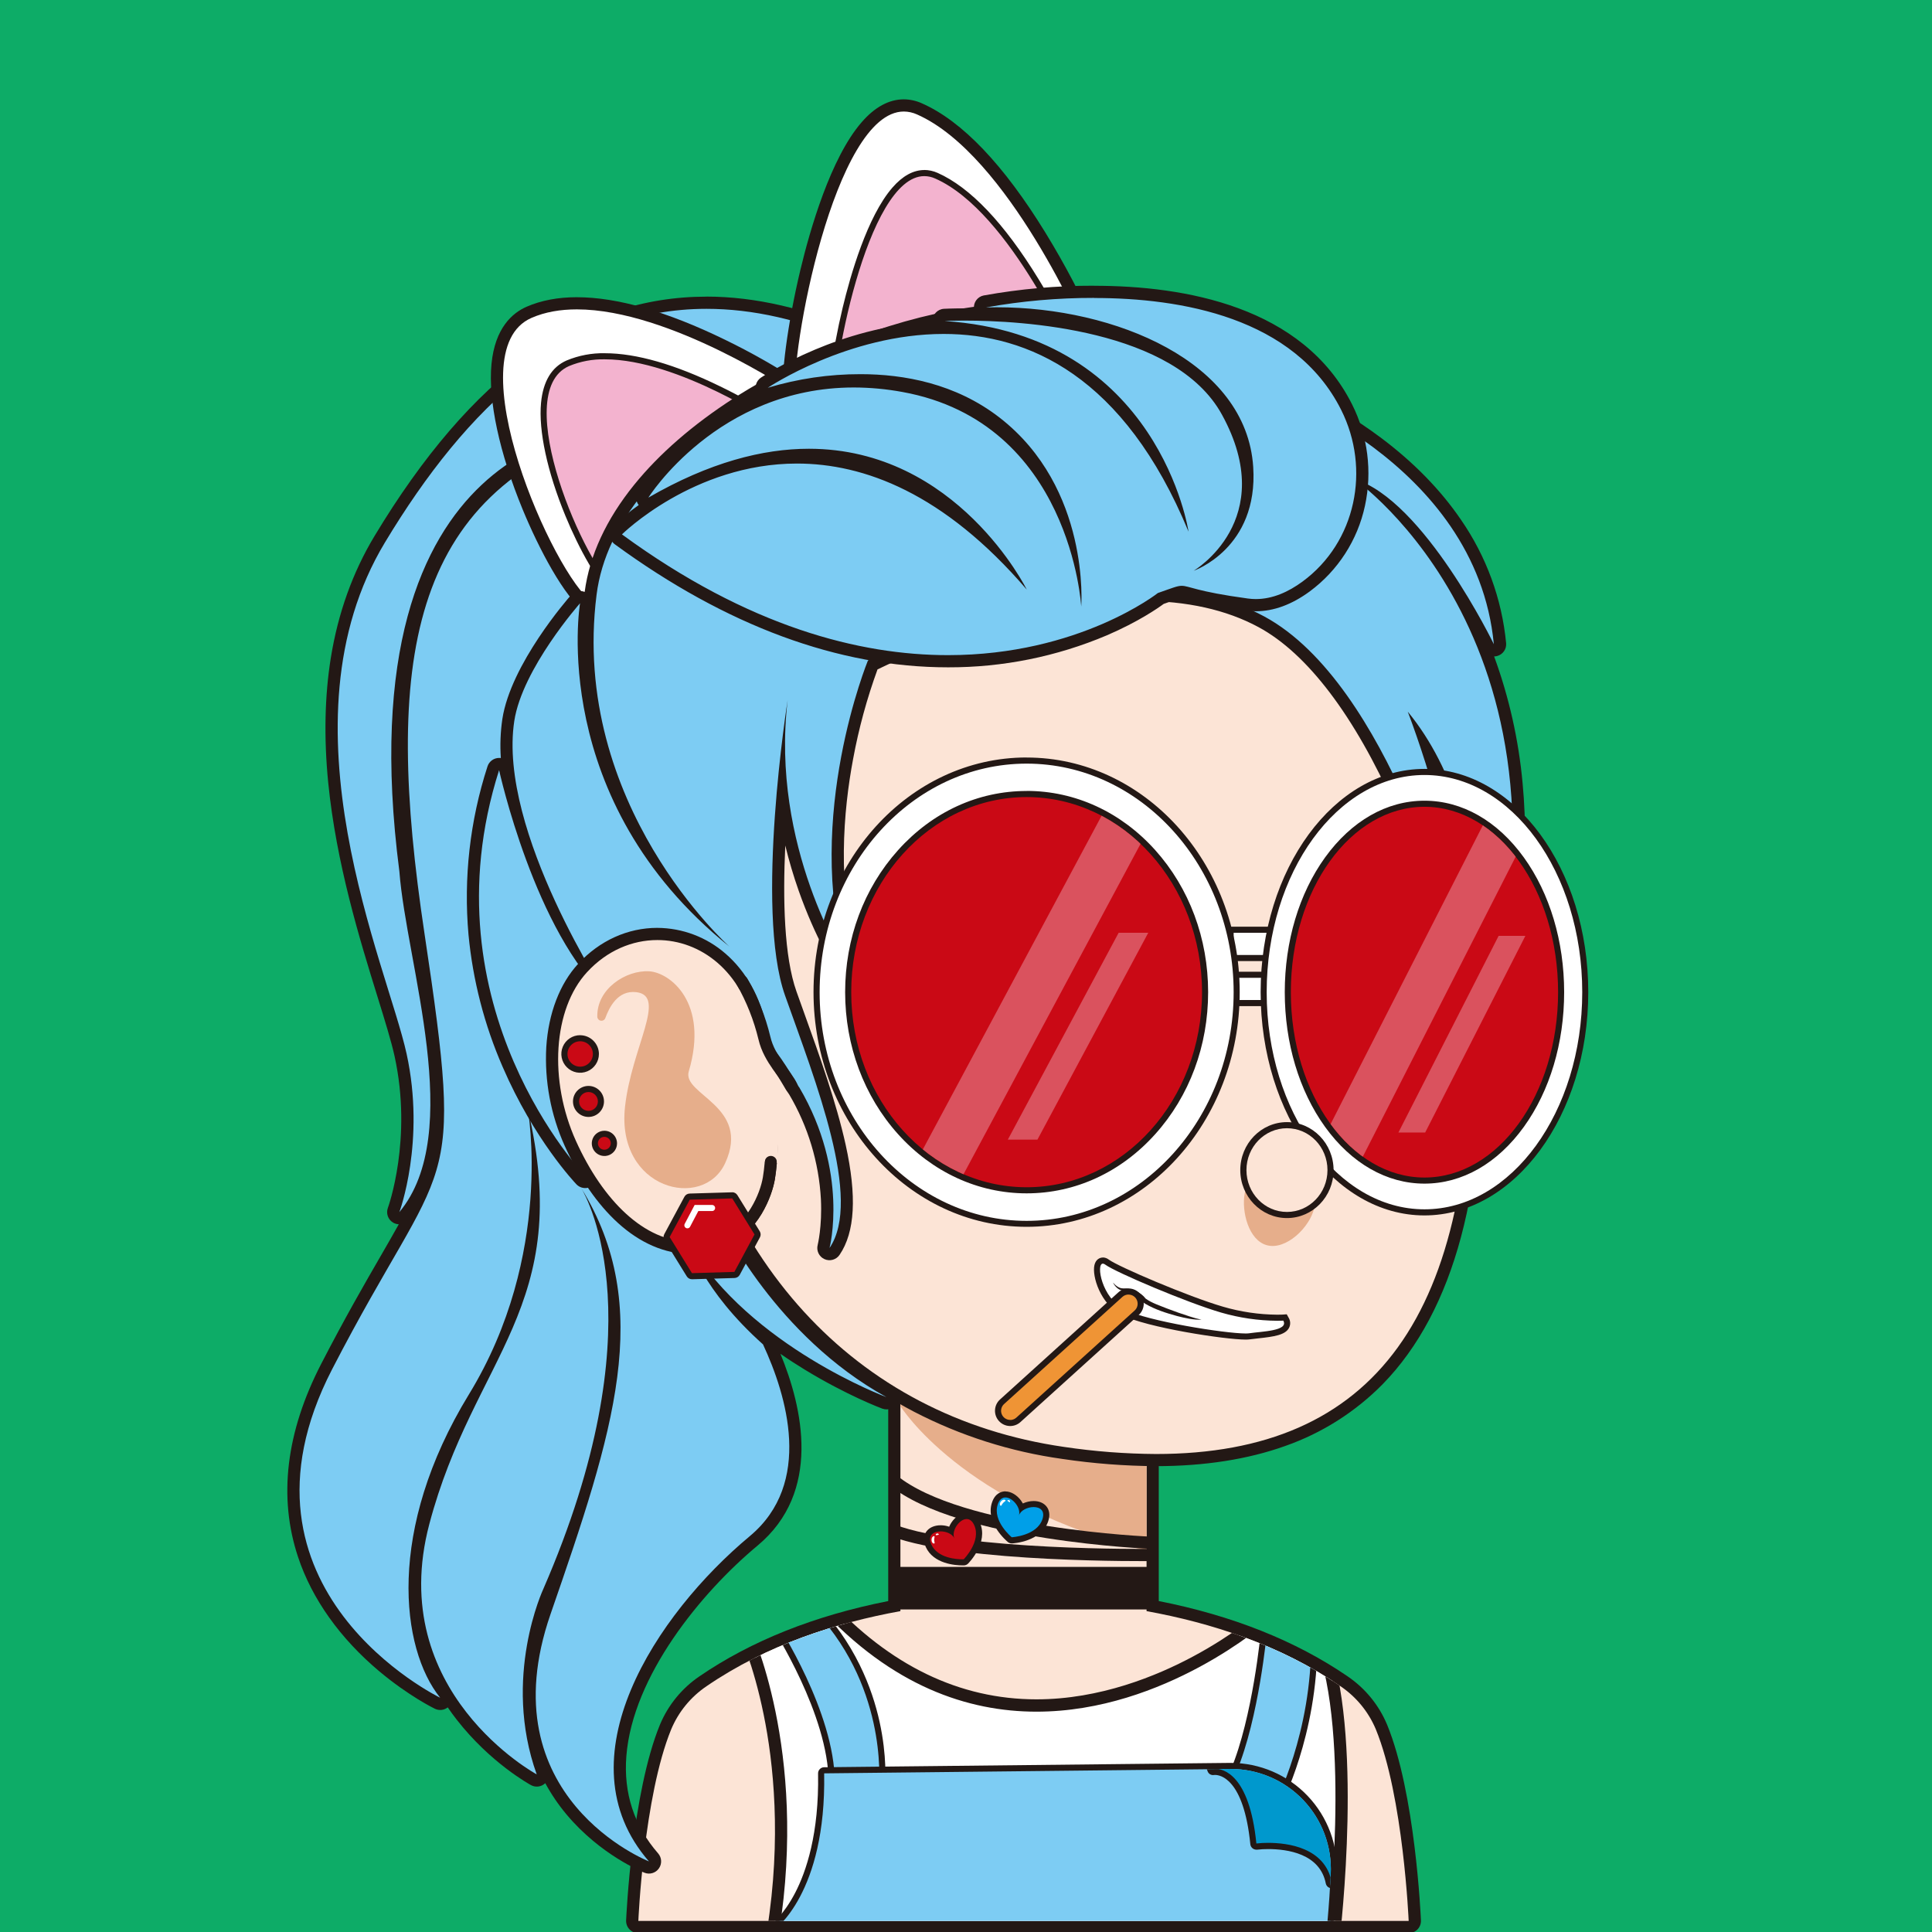 <?xml version="1.0" standalone="no"?><!DOCTYPE svg PUBLIC "-//W3C//DTD SVG 1.1//EN" "http://www.w3.org/Graphics/SVG/1.1/DTD/svg11.dtd"><svg height="1200" node-id="1" sillyvg="true" template-height="1200" template-width="1200" version="1.1" viewBox="0 0 1200 1200" width="1200" xmlns="http://www.w3.org/2000/svg" xmlns:xlink="http://www.w3.org/1999/xlink"><defs node-id="105"><clipPath id="a" node-id="5"><path d="M 875.00 1193.12 L 396.49 1193.12 C 396.49 1193.12 399.78 1115.88 416.89 1074.12 C 421.44 1063.26 429.05 1053.97 438.80 1047.37 C 476.53 1021.52 519.60 1007.89 559.26 1000.70 L 559.26 846.00 L 712.15 846.00 L 712.15 1000.70 C 751.81 1007.89 794.91 1021.52 832.64 1047.37 C 842.39 1053.97 850.01 1063.26 854.56 1074.12 C 871.66 1115.88 875.00 1193.12 875.00 1193.12 Z" fill="#000000" fill-rule="nonzero" node-id="108" stroke="none" target-height="347.12" target-width="478.51" target-x="396.49" target-y="846"></path></clipPath><clipPath id="b" node-id="7"><path d="M 481.00 1198.54 C 481.00 1198.54 500.00 1149.77 502.14 1101.54 L 763.77 1098.73 C 780.91 1098.56 797.36 1105.46 809.25 1117.81 C 821.13 1130.17 827.39 1146.88 826.55 1164.00 C 826.10 1173.14 825.45 1182.91 824.55 1193.08 L 824.55 1217.00 L 473.92 1217.00 Z" fill="#000000" fill-rule="nonzero" node-id="112" stroke="none" target-height="118.44" target-width="353.47" target-x="473.92" target-y="1098.56"></path></clipPath><clipPath id="c" node-id="9"><path d="M 746.61 616.25 C 746.61 683.17 697.83 737.42 637.66 737.42 C 577.49 737.42 528.71 683.17 528.71 616.25 C 528.71 549.33 577.49 495.08 637.66 495.08 C 697.83 495.08 746.61 549.33 746.61 616.25 Z" fill="#000000" fill-rule="nonzero" node-id="116" stroke="none" target-height="242.34" target-width="217.9" target-x="528.71" target-y="495.08"></path></clipPath><clipPath id="d" node-id="11"><path d="M 967.76 616.25 C 967.76 679.84 930.60 731.39 884.76 731.39 C 838.92 731.39 801.76 679.84 801.76 616.25 C 801.76 552.66 838.92 501.11 884.76 501.11 C 930.60 501.11 967.76 552.66 967.76 616.25 Z" fill="#000000" fill-rule="nonzero" node-id="120" stroke="none" target-height="230.28" target-width="166" target-x="801.76" target-y="501.11"></path></clipPath></defs><path d="M -4.05 -6.12 L 1207.69 -6.12 L 1207.69 1205.62 L -4.05 1205.62 Z" fill="#0dac67" fill-rule="nonzero" node-id="124" stroke="none" target-height="1211.74" target-width="1211.74" target-x="-4.05" target-y="-6.12"></path><path d="M 396.49 1196.91 C 395.46 1196.91 394.47 1196.49 393.76 1195.74 C 393.05 1194.99 392.67 1193.99 392.71 1192.96 C 392.85 1189.78 396.23 1114.58 413.39 1072.71 C 418.20 1061.16 426.29 1051.27 436.66 1044.27 C 469.08 1022.06 509.04 1006.35 555.47 997.58 L 555.47 846.00 C 555.47 843.91 557.17 842.21 559.26 842.21 L 712.15 842.21 C 714.24 842.22 715.93 843.91 715.93 846.00 L 715.93 997.58 C 762.40 1006.36 802.37 1022.06 834.78 1044.26 C 845.15 1051.27 853.24 1061.16 858.06 1072.71 C 875.22 1114.58 878.60 1189.78 878.74 1192.96 C 878.80 1194.00 878.42 1195.02 877.71 1195.78 C 876.99 1196.53 875.99 1196.96 874.95 1196.96 Z" fill="#fce4d6" fill-rule="nonzero" node-id="126" stroke="none" target-height="354.75" target-width="486.13" target-x="392.67" target-y="842.21"></path><path d="M 712.15 846.00 L 712.15 1000.70 C 751.81 1007.89 794.91 1021.52 832.64 1047.37 C 842.39 1053.97 850.01 1063.26 854.56 1074.12 C 871.66 1115.86 874.95 1193.12 874.95 1193.12 L 396.49 1193.12 C 396.49 1193.12 399.78 1115.88 416.89 1074.12 C 421.44 1063.26 429.05 1053.97 438.80 1047.37 C 476.53 1021.52 519.60 1007.89 559.26 1000.70 L 559.26 846.00 L 712.15 846.00 M 712.15 838.43 L 559.26 838.43 C 555.08 838.43 551.69 841.82 551.69 846.00 L 551.69 994.45 C 506.05 1003.45 466.69 1019.13 434.52 1041.14 C 423.55 1048.57 414.99 1059.04 409.89 1071.27 C 392.48 1113.75 389.07 1189.59 388.89 1192.80 C 388.80 1194.86 389.56 1196.87 390.99 1198.36 C 392.41 1199.85 394.39 1200.69 396.45 1200.69 L 875.00 1200.69 C 877.06 1200.69 879.04 1199.85 880.47 1198.36 C 881.90 1196.87 882.66 1194.86 882.57 1192.80 C 882.43 1189.59 879.02 1113.80 861.57 1071.27 C 856.47 1059.04 847.91 1048.57 836.94 1041.15 C 804.81 1019.15 765.40 1003.44 719.73 994.45 L 719.73 846.00 C 719.73 841.82 716.34 838.43 712.16 838.43 Z" fill="#231815" fill-rule="nonzero" node-id="128" stroke="none" target-height="362.26" target-width="493.86" target-x="388.8" target-y="838.43"></path><path d="M 712.15 852.75 L 712.15 963.12 C 597.63 935.22 559.26 873.37 559.26 873.37 L 559.26 830.50 L 657.54 844.80 Z" fill="#e6ae8b" fill-rule="nonzero" node-id="130" stroke="none" target-height="132.62" target-width="152.89" target-x="559.26" target-y="830.5"></path><path d="M 718.05 906.90 C 698.73 906.79 679.43 905.30 660.32 902.44 C 528.73 883.44 437.26 783.57 415.63 635.28 C 412.49 613.71 410.55 594.49 409.70 576.52 C 405.77 499.07 421.83 441.71 458.80 401.18 C 479.06 378.97 506.13 361.45 539.27 349.11 C 574.75 335.90 618.47 328.11 669.27 326.04 C 676.42 325.75 683.48 325.60 690.27 325.60 C 746.50 325.60 790.05 335.53 823.39 355.97 C 853.86 374.64 875.77 402.17 890.39 440.14 C 909.52 489.79 914.78 552.68 916.79 631.84 C 919.47 738.84 899.68 812.52 856.30 857.00 C 839.68 873.91 819.39 886.78 797.00 894.61 C 774.21 902.76 747.65 906.90 718.05 906.90 Z" fill="#fce4d6" fill-rule="nonzero" node-id="132" stroke="none" target-height="581.3" target-width="513.7" target-x="405.77" target-y="325.6"></path><path d="M 690.20 329.38 C 804.75 329.38 859.84 371.51 886.79 441.50 C 906.32 492.18 911.05 557.50 912.94 631.93 C 917.56 816.71 854.09 903.11 718.05 903.11 C 698.91 903.00 679.79 901.53 660.86 898.70 C 530.56 879.89 440.76 781.38 419.38 634.70 C 416.50 614.95 414.38 595.38 413.47 576.31 C 406.93 447.11 453.06 338.73 669.38 329.79 C 676.52 329.50 683.46 329.35 690.20 329.35 M 690.20 321.79 L 690.20 321.79 C 683.36 321.79 676.20 321.94 669.06 322.23 C 617.90 324.34 573.79 332.18 537.94 345.53 C 504.23 358.09 476.66 375.94 455.94 398.60 C 435.85 420.60 421.58 448.01 413.55 479.95 C 406.50 507.95 403.98 539.65 405.86 576.69 C 406.72 594.76 408.67 614.10 411.86 635.79 C 417.24 672.74 427.00 707.21 440.86 738.25 C 454.59 769.02 472.35 796.43 493.65 819.73 C 514.80 842.93 539.84 862.26 567.65 876.82 C 596.47 891.75 627.62 901.68 659.77 906.16 C 679.06 909.04 698.53 910.54 718.04 910.65 C 748.04 910.65 775.04 906.44 798.23 898.14 C 821.15 890.11 841.91 876.93 858.93 859.61 C 881.00 836.99 897.33 806.25 907.47 768.25 C 917.47 730.87 921.83 684.94 920.47 631.71 C 918.47 552.16 913.14 488.90 893.81 438.71 C 878.88 399.94 856.46 371.80 825.26 352.71 C 791.31 331.89 747.12 321.78 690.18 321.78 Z" fill="#231815" fill-rule="nonzero" node-id="134" stroke="none" target-height="588.87" target-width="517.85" target-x="403.98" target-y="321.78"></path><path d="M 646.88 665.76 C 627.35 665.76 611.46 649.36 611.46 629.21 C 611.46 609.06 627.35 592.67 646.88 592.67 C 666.41 592.67 682.30 609.06 682.30 629.21 C 682.30 649.36 666.41 665.76 646.88 665.76 Z" fill="#ffffff" fill-rule="nonzero" node-id="136" stroke="none" target-height="73.09" target-width="70.84" target-x="611.46" target-y="592.67"></path><path d="M 646.88 594.56 C 665.40 594.56 680.41 610.07 680.41 629.21 C 680.41 648.35 665.41 663.87 646.88 663.87 C 628.35 663.87 613.35 648.35 613.35 629.21 C 613.35 610.07 628.35 594.56 646.88 594.56 M 646.88 590.77 C 626.31 590.77 609.57 608.02 609.57 629.21 C 609.57 650.40 626.31 667.65 646.88 667.65 C 667.45 667.65 684.20 650.41 684.20 629.21 C 684.20 608.01 667.46 590.77 646.88 590.77 Z" fill="#231815" fill-rule="nonzero" node-id="138" stroke="none" target-height="76.88" target-width="74.63" target-x="609.57" target-y="590.77"></path><path d="M 859.71 665.76 C 843.71 665.76 830.71 649.36 830.71 629.21 C 830.71 609.06 843.71 592.67 859.71 592.67 C 875.71 592.67 888.71 609.06 888.71 629.21 C 888.71 649.36 875.68 665.76 859.71 665.76 Z" fill="#ffffff" fill-rule="nonzero" node-id="140" stroke="none" target-height="73.09" target-width="58" target-x="830.71" target-y="592.67"></path><path d="M 859.71 594.56 C 874.71 594.56 886.79 610.07 886.79 629.21 C 886.79 648.35 874.67 663.87 859.71 663.87 C 844.75 663.87 832.63 648.35 832.63 629.21 C 832.63 610.07 844.76 594.56 859.71 594.56 M 859.71 590.77 C 842.71 590.77 828.85 608.02 828.85 629.21 C 828.85 650.40 842.69 667.65 859.71 667.65 C 876.73 667.65 890.57 650.41 890.57 629.21 C 890.57 608.01 876.73 590.77 859.71 590.77 Z" fill="#231815" fill-rule="nonzero" node-id="142" stroke="none" target-height="76.88" target-width="61.72" target-x="828.85" target-y="590.77"></path><path d="M 428.49 775.00 C 400.31 775.00 372.55 750.74 354.24 710.12 C 336.57 670.93 339.82 625.12 361.95 601.12 C 374.52 587.52 390.95 580.03 408.31 580.03 C 434.16 580.03 464.02 598.16 472.43 638.67 C 479.26 671.58 481.33 708.98 477.57 731.75 C 475.93 741.69 468.03 762.56 449.83 770.40 C 443.11 773.38 435.84 774.94 428.49 775.00 Z" fill="#fce4d6" fill-rule="nonzero" node-id="144" stroke="none" target-height="194.97" target-width="144.76" target-x="336.57" target-y="580.03"></path><path d="M 408.31 583.88 C 435.03 583.88 461.17 603.13 468.72 639.50 C 475.50 672.14 477.47 709.19 473.84 731.20 C 472.16 741.38 464.23 760.13 448.34 766.99 C 442.08 769.75 435.33 771.19 428.49 771.23 C 400.29 771.23 374.49 745.78 357.69 708.58 C 340.85 671.23 343.42 626.79 364.69 603.75 C 377.06 590.36 392.76 583.88 408.27 583.88 M 408.27 576.31 C 389.87 576.31 372.42 584.23 359.13 598.61 C 347.70 610.97 340.66 629.33 339.31 650.31 C 338.15 671.39 342.07 692.45 350.75 711.70 C 359.63 731.41 371.02 747.92 383.66 759.45 C 397.55 772.11 413.04 778.80 428.45 778.80 C 436.32 778.76 444.09 777.10 451.29 773.94 C 470.99 765.44 479.51 743.07 481.29 732.43 C 485.11 709.24 483.03 671.28 476.11 637.96 C 472.21 619.14 463.39 603.36 450.63 592.32 C 438.89 582.08 423.87 576.40 408.29 576.32 Z" fill="#231815" fill-rule="nonzero" node-id="146" stroke="none" target-height="202.49" target-width="146.96" target-x="338.15" target-y="576.31"></path><path d="M 465.51 608.54 L 464.73 609.05 C 464.98 609.35 465.17 609.69 465.31 610.05 C 465.63 611.00 465.56 612.04 465.11 612.93 C 464.67 613.83 463.88 614.51 462.93 614.83 C 461.23 615.39 459.38 614.66 458.52 613.09 L 457.65 613.66 L 469.24 720.66 L 475.03 721.37 C 475.15 720.00 476.00 718.81 477.26 718.26 C 478.51 717.71 479.97 717.89 481.06 718.73 C 482.14 719.56 482.68 720.93 482.47 722.28 L 482.83 722.33 C 506.52 657.11 465.51 608.54 465.51 608.54 Z" fill="#fce4d6" fill-rule="nonzero" node-id="148" stroke="none" target-height="113.79" target-width="48.87" target-x="457.65" target-y="608.54"></path><path d="M 371.00 631.57 C 371.06 632.77 371.95 633.77 373.14 633.97 C 374.33 634.17 375.50 633.52 375.95 632.40 C 378.42 625.66 383.72 614.88 395.21 616.25 C 414.54 618.56 392.29 650.44 388.21 687.42 C 382.55 738.91 436.87 752.10 450.45 722.36 C 466.66 686.88 423.45 680.00 427.81 665.45 C 440.51 622.60 416.01 604.02 403.21 603.29 C 388.73 602.47 370.53 614.24 371.00 631.57 Z" fill="#e6ae8b" fill-rule="nonzero" node-id="150" stroke="none" target-height="149.63" target-width="96.13" target-x="370.53" target-y="602.47"></path><path d="M 773.67 830.14 C 761.37 830.14 712.44 822.63 697.49 815.04 C 685.49 808.97 680.02 792.68 681.58 786.17 C 682.29 783.17 684.36 782.97 684.97 782.97 C 685.92 783.01 686.83 783.36 687.56 783.97 C 693.45 788.34 737.12 807.09 758.95 813.47 C 770.11 816.72 781.67 818.40 793.29 818.47 C 795.58 818.47 796.89 818.39 796.90 818.38 L 798.10 818.30 L 798.69 819.35 C 799.56 820.70 799.66 822.42 798.94 823.86 C 797.07 827.46 790.39 828.43 781.16 829.41 C 779.29 829.61 777.52 829.79 776.10 830.01 C 775.29 830.11 774.48 830.16 773.67 830.15 Z" fill="#ffffff" fill-rule="nonzero" node-id="152" stroke="none" target-height="47.19" target-width="119.64" target-x="680.02" target-y="782.97"></path><path d="M 685.00 784.86 C 685.54 784.90 686.05 785.11 686.46 785.46 C 692.90 790.23 737.23 809.06 758.46 815.26 C 769.80 818.55 781.53 820.27 793.34 820.35 C 795.73 820.35 797.07 820.26 797.07 820.26 C 800.65 826.70 783.72 826.94 775.86 828.13 C 775.15 828.22 774.43 828.26 773.71 828.25 C 760.98 828.25 712.85 820.69 698.39 813.35 C 684.24 806.16 680.62 784.86 685.01 784.86 M 685.01 781.07 C 683.01 781.07 680.60 782.30 679.78 785.73 C 678.14 792.59 683.44 810.00 696.68 816.73 C 712.16 824.60 760.94 832.04 773.68 832.04 C 774.59 832.05 775.50 832.00 776.40 831.88 C 777.78 831.67 779.52 831.49 781.40 831.29 C 791.54 830.21 798.35 829.17 800.66 824.73 C 801.67 822.72 801.57 820.34 800.38 818.43 L 799.21 816.33 L 796.81 816.50 C 796.81 816.50 795.54 816.58 793.34 816.58 C 781.89 816.49 770.51 814.81 759.52 811.58 C 737.82 805.25 694.52 786.68 688.72 782.38 C 687.66 781.54 686.36 781.06 685.01 781.03 Z" fill="#231815" fill-rule="nonzero" node-id="154" stroke="none" target-height="51.02" target-width="123.53" target-x="678.14" target-y="781.03"></path><path d="M 691.41 796.72 C 693.01 798.64 695.21 800.25 697.48 800.24 C 700.14 800.15 702.78 800.69 705.20 801.79 C 707.73 802.77 709.94 804.43 711.58 806.58 C 715.44 809.38 720.29 810.86 724.71 812.68 C 729.41 814.47 734.16 816.16 738.95 817.68 C 741.35 818.48 743.79 819.15 746.27 819.68 C 741.15 819.85 736.08 818.68 731.14 817.42 C 724.33 815.55 717.51 813.42 711.37 809.81 C 710.39 809.26 709.57 808.47 708.97 807.52 C 707.68 805.96 706.07 804.70 704.25 803.81 C 702.13 802.62 699.78 801.88 697.36 801.64 C 694.61 801.22 692.57 799.09 691.36 796.74 Z" fill="#231815" fill-rule="nonzero" node-id="156" stroke="none" target-height="23.13" target-width="54.91" target-x="691.36" target-y="796.72"></path><path d="M 627.47 883.86 C 625.40 883.86 623.41 883.01 621.99 881.51 C 620.56 880.01 619.81 877.99 619.91 875.92 C 620.00 873.91 620.90 872.03 622.39 870.69 L 695.87 804.16 C 697.25 802.88 699.06 802.17 700.94 802.16 C 703.01 802.15 705.00 803.00 706.43 804.50 C 707.86 806.00 708.61 808.03 708.51 810.10 C 708.42 812.11 707.52 813.99 706.03 815.33 L 632.55 881.87 C 631.38 882.93 629.90 883.60 628.33 883.78 C 628.04 883.82 627.76 883.85 627.47 883.86 Z" fill="#ef9435" fill-rule="nonzero" node-id="158" stroke="none" target-height="81.71" target-width="88.8" target-x="619.81" target-y="802.15"></path><path d="M 700.94 804.09 C 703.29 804.09 705.39 805.53 706.23 807.72 C 707.08 809.91 706.49 812.39 704.76 813.97 L 631.28 880.50 C 630.40 881.30 629.29 881.80 628.11 881.94 C 627.90 881.94 627.68 881.94 627.47 881.94 C 625.12 881.94 623.01 880.50 622.17 878.31 C 621.32 876.12 621.92 873.63 623.66 872.06 L 697.14 805.53 C 698.18 804.58 699.53 804.06 700.94 804.06 M 700.94 800.27 L 700.94 800.27 C 698.60 800.28 696.34 801.15 694.60 802.72 L 621.12 869.25 C 619.26 870.93 618.14 873.29 618.02 875.80 C 617.89 878.31 618.77 880.76 620.46 882.62 C 622.14 884.48 624.50 885.60 627.01 885.72 C 629.51 885.84 631.96 884.96 633.82 883.27 L 707.30 816.75 C 710.20 814.12 711.18 809.98 709.77 806.33 C 708.36 802.68 704.85 800.27 700.94 800.27 Z" fill="#231815" fill-rule="nonzero" node-id="160" stroke="none" target-height="85.57" target-width="93.29" target-x="617.89" target-y="800.27"></path><path d="M 553.92 973.23 L 717.48 973.23 L 717.48 999.66 L 553.92 999.66 Z" fill="#231815" fill-rule="nonzero" node-id="162" stroke="none" target-height="26.43" target-width="163.56" target-x="553.92" target-y="973.23"></path><path d="M 714.84 965.82 C 714.84 965.82 598.59 967.15 554.74 950.63" fill="none" node-id="164" stroke="#231815" stroke-linecap="butt" stroke-width="7.57" target-height="16.52" target-width="160.1" target-x="554.74" target-y="950.63"></path><path d="M 714.84 958.24 C 714.84 958.24 596.75 953.51 554.74 919.45" fill="none" node-id="166" stroke="#231815" stroke-linecap="butt" stroke-width="7.57" target-height="38.79" target-width="160.1" target-x="554.74" target-y="919.45"></path><path d="M 597.79 970.43 C 593.93 970.43 581.01 969.68 576.72 960.05 C 575.11 956.44 575.85 954.05 576.72 952.65 C 578.10 950.52 580.83 949.30 584.22 949.30 C 586.46 949.30 588.68 949.83 590.67 950.86 C 591.03 949.41 591.64 948.03 592.46 946.78 C 594.53 943.59 597.56 941.61 600.37 941.61 C 601.96 941.61 604.90 942.26 606.84 946.61 C 611.78 957.69 600.37 969.37 599.84 969.86 C 599.51 970.19 599.06 970.39 598.59 970.41 C 598.59 970.41 598.34 970.43 597.79 970.43 Z" fill="#ca0915" fill-rule="nonzero" node-id="168" stroke="none" target-height="28.82" target-width="36.67" target-x="575.11" target-y="941.61"></path><path d="M 600.40 943.50 C 602.18 943.50 603.90 944.60 605.14 947.38 C 609.61 957.38 598.57 968.52 598.57 968.52 C 598.57 968.52 598.28 968.52 597.79 968.52 C 594.58 968.52 582.31 967.94 578.45 959.26 C 575.95 953.65 579.84 951.17 584.25 951.17 C 587.73 951.17 591.53 952.72 592.77 955.50 C 590.77 950.94 595.77 943.50 600.40 943.50 M 600.40 939.72 L 600.40 939.72 C 596.91 939.72 593.40 941.97 590.91 945.72 C 590.38 946.53 589.92 947.39 589.55 948.28 C 587.85 947.68 586.05 947.38 584.25 947.37 C 580.25 947.37 576.90 948.91 575.16 951.59 C 574.00 953.37 573.04 956.41 574.99 960.79 C 579.75 971.46 593.64 972.29 597.79 972.29 C 598.40 972.29 598.79 972.29 598.79 972.29 C 599.73 972.24 600.62 971.85 601.29 971.18 C 601.82 970.65 614.10 958.08 608.64 945.83 C 606.26 940.50 602.49 939.71 600.45 939.71 Z" fill="#231815" fill-rule="nonzero" node-id="170" stroke="none" target-height="32.58" target-width="41.06" target-x="573.04" target-y="939.71"></path><path d="M 580.23 956.43 C 580.23 957.68 580.94 958.70 580.11 958.71 C 579.28 958.72 578.60 957.71 578.59 956.44 C 578.58 955.17 579.24 954.16 580.07 954.15 C 580.90 954.14 580.22 955.17 580.23 956.43 Z" fill="#ffffff" fill-rule="nonzero" node-id="172" stroke="none" target-height="4.58" target-width="2.36" target-x="578.58" target-y="954.14"></path><path d="M 583.07 953.00 C 583.14 953.37 582.71 953.33 582.20 953.42 C 581.69 953.51 581.30 953.71 581.20 953.33 C 581.10 952.95 581.49 952.58 582.00 952.49 C 582.51 952.40 583.00 952.64 583.07 953.00 Z" fill="#ffffff" fill-rule="nonzero" node-id="174" stroke="none" target-height="1.31" target-width="2.04" target-x="581.1" target-y="952.4"></path><path d="M 628.40 956.71 C 627.96 956.71 627.54 956.56 627.20 956.28 C 626.67 955.84 614.13 945.38 617.92 933.85 C 619.54 928.93 622.73 928.19 624.49 928.19 C 627.33 928.19 630.49 930.09 632.68 933.19 C 633.43 934.20 634.02 935.32 634.45 936.50 C 636.70 935.02 639.33 934.23 642.02 934.21 C 645.02 934.21 647.34 935.21 648.68 937.09 C 649.61 938.36 650.46 940.63 649.28 944.21 C 645.49 955.73 629.19 956.71 628.50 956.75 Z" fill="#009fe8" fill-rule="nonzero" node-id="176" stroke="none" target-height="28.56" target-width="36.33" target-x="614.13" target-y="928.19"></path><path d="M 624.49 930.09 C 629.01 930.09 634.36 936.70 632.85 941.29 C 633.91 938.08 638.26 936.06 642.02 936.06 C 645.94 936.06 649.23 938.25 647.48 943.57 C 644.05 954.00 628.40 954.82 628.40 954.82 C 628.40 954.82 616.29 944.82 619.72 934.45 C 620.72 931.31 622.54 930.09 624.49 930.09 M 624.49 926.30 C 622.66 926.30 618.19 926.98 616.12 933.30 C 611.93 946.04 625.43 957.30 626.00 957.78 C 626.68 958.34 627.52 958.64 628.40 958.64 L 628.60 958.64 C 629.35 958.64 646.89 957.55 651.08 944.81 C 652.50 940.47 651.40 937.62 650.22 935.99 C 648.51 933.63 645.60 932.32 642.02 932.32 C 639.70 932.33 637.42 932.85 635.32 933.83 C 634.99 933.23 634.62 932.65 634.22 932.09 C 631.65 928.55 627.93 926.35 624.49 926.35 Z" fill="#231815" fill-rule="nonzero" node-id="178" stroke="none" target-height="32.34" target-width="40.57" target-x="611.93" target-y="926.3"></path><path d="M 623.00 933.54 C 622.17 934.47 622.00 935.69 621.38 935.14 C 620.76 934.59 620.94 933.38 621.78 932.44 C 622.62 931.50 623.78 931.19 624.41 931.74 C 625.04 932.29 623.79 932.60 623.00 933.54 Z" fill="#ffffff" fill-rule="nonzero" node-id="180" stroke="none" target-height="4.5" target-width="4.28" target-x="620.76" target-y="931.19"></path><path d="M 627.36 932.92 C 627.16 933.24 626.86 932.92 626.42 932.64 C 625.98 932.36 625.57 932.25 625.77 931.92 C 626.10 931.66 626.56 931.64 626.91 931.86 C 627.27 932.09 627.45 932.51 627.36 932.92 Z" fill="#ffffff" fill-rule="nonzero" node-id="182" stroke="none" target-height="1.6" target-width="1.88" target-x="625.57" target-y="931.64"></path><g node-id="310"><g clip-path="url(#a)" group-id="1" id="sillyvg_g_0" node-id="184"><path d="M 483.87 1203.88 C 482.77 1203.86 481.74 1203.37 481.03 1202.53 C 480.32 1201.69 480.01 1200.58 480.18 1199.50 C 497.81 1088.50 462.81 1013.50 462.46 1012.76 C 461.98 1011.76 461.97 1010.60 462.42 1009.59 C 462.87 1008.58 463.74 1007.82 464.80 1007.50 L 508.00 994.76 C 508.35 994.65 508.71 994.60 509.07 994.60 C 510.13 994.60 511.14 995.05 511.86 995.83 C 550.52 1037.99 594.86 1059.36 643.74 1059.36 L 643.74 1059.36 C 721.10 1059.36 783.63 1005.18 784.25 1004.64 C 784.94 1004.03 785.83 1003.69 786.75 1003.69 C 787.23 1003.69 787.71 1003.78 788.16 1003.97 L 818.22 1016.06 C 819.18 1016.44 819.94 1017.20 820.32 1018.16 C 843.32 1075.68 828.87 1199.55 828.24 1204.79 C 828.01 1206.69 826.40 1208.12 824.48 1208.12 Z" fill="#ffffff" fill-rule="nonzero" group-id="1" node-id="186" stroke="none" target-height="213.52" target-width="381.35" target-x="461.97" target-y="994.6"></path><path d="M 509.08 998.39 C 553.88 1047.24 601.16 1063.15 643.77 1063.15 C 723.46 1063.15 786.77 1007.48 786.77 1007.48 L 816.83 1019.57 C 839.77 1076.85 824.50 1204.34 824.50 1204.34 L 483.90 1200.09 C 501.95 1086.50 465.85 1011.09 465.85 1011.09 L 509.06 998.35 M 509.06 990.78 C 508.34 990.78 507.61 990.88 506.92 991.09 L 463.71 1003.83 C 461.58 1004.46 459.84 1005.99 458.94 1008.01 C 458.04 1010.04 458.07 1012.36 459.03 1014.36 C 459.11 1014.53 467.87 1033.14 474.35 1065.07 C 480.35 1094.49 485.53 1141.58 476.42 1198.87 C 476.08 1201.04 476.70 1203.26 478.11 1204.93 C 479.53 1206.61 481.61 1207.59 483.81 1207.62 L 824.41 1211.87 L 824.50 1211.87 C 828.33 1211.87 831.56 1209.00 832.02 1205.20 C 832.65 1199.92 847.25 1075.12 823.86 1016.72 C 823.09 1014.80 821.57 1013.28 819.65 1012.51 L 789.65 1000.42 C 787.00 999.35 783.97 999.87 781.82 1001.75 C 781.67 1001.89 766.09 1015.45 741.25 1028.75 C 718.56 1040.95 683.25 1055.49 643.80 1055.49 C 596.04 1055.49 552.60 1034.49 514.68 993.18 C 513.25 991.62 511.23 990.73 509.11 990.73 Z" fill="#231815" fill-rule="nonzero" group-id="1" node-id="188" stroke="none" target-height="221.14" target-width="389.21" target-x="458.04" target-y="990.73"></path><path d="M 518.50 1108.93 C 518.00 1108.93 517.52 1108.73 517.16 1108.38 C 516.81 1108.02 516.61 1107.54 516.61 1107.04 C 516.53 1064.50 481.78 1010.59 481.43 1010.04 C 481.16 1009.61 481.07 1009.09 481.18 1008.59 C 481.30 1008.09 481.60 1007.66 482.04 1007.39 L 501.73 995.39 C 502.03 995.21 502.38 995.12 502.73 995.12 C 503.23 995.12 503.71 995.31 504.06 995.66 C 529.47 1020.84 540.06 1049.80 544.41 1069.66 C 549.16 1091.18 547.92 1106.55 547.86 1107.19 C 547.78 1108.17 546.96 1108.92 545.98 1108.92 Z" fill="#7dccf3" fill-rule="nonzero" group-id="1" node-id="190" stroke="none" target-height="113.81" target-width="68.09" target-x="481.07" target-y="995.12"></path><path d="M 502.71 997.00 C 551.26 1045.11 545.96 1107.00 545.96 1107.00 L 518.50 1107.00 C 518.42 1063.40 483.02 1009.00 483.02 1009.00 L 502.71 997.00 M 502.71 993.21 C 502.00 993.21 501.31 993.40 500.71 993.77 L 481.02 1005.77 C 480.15 1006.30 479.53 1007.16 479.30 1008.16 C 479.07 1009.16 479.26 1010.20 479.82 1011.06 C 480.17 1011.60 514.61 1065.06 514.68 1107.06 C 514.69 1109.15 516.38 1110.83 518.47 1110.83 L 546.00 1110.83 C 547.96 1110.83 549.60 1109.33 549.77 1107.37 C 549.77 1106.72 551.09 1091.07 546.28 1069.27 C 541.84 1049.17 531.15 1019.85 505.42 994.35 C 504.71 993.65 503.75 993.25 502.75 993.25 Z" fill="#231815" fill-rule="nonzero" group-id="1" node-id="192" stroke="none" target-height="117.62" target-width="72.19" target-x="479.07" target-y="993.21"></path><path d="M 792.00 1121.85 C 791.57 1121.85 791.16 1121.71 790.82 1121.44 L 766.72 1102.18 C 766.06 1101.65 765.83 1100.75 766.16 1099.97 C 780.02 1066.86 784.94 1013.97 784.98 1013.44 C 785.07 1012.47 785.89 1011.72 786.87 1011.72 C 786.99 1011.71 787.10 1011.71 787.22 1011.72 L 814.68 1016.86 C 815.57 1017.03 816.21 1017.80 816.22 1018.70 C 816.95 1075.70 793.91 1120.36 793.68 1120.81 C 793.42 1121.32 792.95 1121.69 792.39 1121.81 C 792.26 1121.84 792.13 1121.85 792.00 1121.85 Z" fill="#7dccf3" fill-rule="nonzero" group-id="1" node-id="194" stroke="none" target-height="110.14" target-width="51.12" target-x="765.83" target-y="1011.71"></path><path d="M 786.85 1013.61 L 814.31 1018.76 C 815.00 1076.00 792.00 1120.00 792.00 1120.00 L 767.90 1100.74 C 782.05 1066.97 786.90 1013.65 786.90 1013.65 M 786.90 1009.87 C 786.08 1009.87 785.28 1010.13 784.62 1010.63 C 783.77 1011.28 783.23 1012.25 783.13 1013.31 C 783.08 1013.84 778.19 1066.45 764.44 1099.31 C 763.79 1100.87 764.25 1102.67 765.57 1103.73 L 789.67 1122.98 C 790.34 1123.52 791.17 1123.81 792.03 1123.81 C 792.29 1123.81 792.55 1123.79 792.81 1123.73 C 793.93 1123.49 794.88 1122.75 795.39 1121.73 C 795.63 1121.27 801.39 1110.22 807.08 1091.96 C 812.34 1075.14 818.53 1048.78 818.15 1018.73 C 818.15 1016.89 816.82 1015.31 815.00 1015.00 L 787.54 1009.85 C 787.31 1009.81 787.07 1009.79 786.84 1009.79 Z" fill="#231815" fill-rule="nonzero" group-id="1" node-id="196" stroke="none" target-height="114.02" target-width="54.74" target-x="763.79" target-y="1009.79"></path><path d="M 473.92 1218.86 C 473.30 1218.86 472.71 1218.56 472.36 1218.04 C 472.00 1217.53 471.93 1216.87 472.15 1216.29 L 479.20 1197.87 C 479.34 1197.52 479.58 1197.21 479.89 1196.99 C 480.20 1196.77 511.32 1173.99 510.01 1101.46 C 510.00 1100.96 510.19 1100.47 510.54 1100.11 C 510.89 1099.75 511.37 1099.54 511.88 1099.53 L 763.72 1096.83 L 764.43 1096.83 C 781.98 1096.83 798.77 1104.03 810.86 1116.75 C 822.96 1129.47 829.31 1146.60 828.43 1164.13 C 827.95 1173.94 827.27 1183.73 826.43 1193.21 L 826.43 1217.00 C 826.42 1218.05 825.58 1218.89 824.53 1218.89 Z" fill="#7dccf3" fill-rule="nonzero" group-id="1" node-id="198" stroke="none" target-height="122.06" target-width="357.38" target-x="471.93" target-y="1096.83"></path><path d="M 764.43 1098.72 C 781.46 1098.72 797.74 1105.71 809.48 1118.05 C 821.22 1130.38 827.39 1146.99 826.55 1164.00 C 826.10 1173.14 825.45 1182.91 824.55 1193.08 L 824.55 1217.00 L 473.92 1217.00 L 480.97 1198.57 C 480.97 1198.57 513.25 1176.07 511.90 1101.46 L 763.74 1098.75 L 764.43 1098.75 M 764.43 1094.97 L 764.43 1094.97 L 763.70 1094.97 L 511.86 1097.67 C 510.85 1097.68 509.89 1098.10 509.19 1098.82 C 508.48 1099.54 508.10 1100.51 508.12 1101.52 C 508.79 1138.87 500.75 1162.46 493.89 1175.67 C 486.50 1189.88 478.89 1195.42 478.79 1195.48 C 478.18 1195.91 477.71 1196.52 477.44 1197.22 L 470.39 1215.65 C 469.94 1216.81 470.09 1218.12 470.80 1219.15 C 471.51 1220.17 472.67 1220.78 473.92 1220.78 L 824.52 1220.78 C 826.61 1220.78 828.30 1219.09 828.31 1217.00 L 828.31 1193.32 C 829.17 1183.84 829.85 1174.06 830.31 1164.25 C 831.21 1146.20 824.67 1128.58 812.21 1115.48 C 799.76 1102.39 782.48 1094.98 764.41 1094.97 Z" fill="#231815" fill-rule="nonzero" group-id="1" node-id="200" stroke="none" target-height="125.81" target-width="361.27" target-x="469.94" target-y="1094.97"></path><g clip-path="url(#b)" group-id="1,4" id="sillyvg_g_1" node-id="202"><path d="M 827.00 1170.92 C 826.16 1170.84 825.48 1170.22 825.32 1169.40 C 821.40 1149.52 800.09 1146.55 787.74 1146.55 C 785.36 1146.54 782.98 1146.66 780.61 1146.92 L 780.36 1146.92 C 779.93 1146.92 779.52 1146.78 779.19 1146.51 C 778.79 1146.19 778.53 1145.72 778.48 1145.21 C 774.23 1102.66 757.96 1100.51 754.75 1100.51 C 754.46 1100.49 754.18 1100.49 753.89 1100.51 C 753.79 1100.52 753.68 1100.52 753.58 1100.51 C 752.78 1100.51 752.06 1100.01 751.78 1099.26 L 742.27 1072.80 C 742.07 1072.26 742.13 1071.67 742.43 1071.18 C 742.72 1070.69 743.22 1070.36 743.79 1070.28 L 758.68 1068.21 L 758.94 1068.21 C 759.19 1068.21 759.44 1068.26 759.67 1068.35 L 815.07 1091.51 C 815.46 1091.68 815.78 1091.97 815.99 1092.33 L 828.29 1114.25 C 828.38 1114.41 828.45 1114.58 828.49 1114.76 L 836.49 1150.33 C 836.57 1150.71 836.54 1151.10 836.39 1151.46 L 828.95 1169.66 C 828.66 1170.37 827.97 1170.84 827.20 1170.84 Z" fill="#0098cd" fill-rule="nonzero" group-id="1,4" node-id="204" stroke="none" target-height="102.71" target-width="94.5" target-x="742.07" target-y="1068.21"></path><path d="M 758.93 1070.19 L 814.33 1093.35 L 826.63 1115.27 L 834.63 1150.84 L 827.17 1169.00 C 822.93 1147.51 799.81 1144.63 787.73 1144.63 C 785.26 1144.61 782.80 1144.74 780.35 1145.02 C 776.02 1101.65 759.35 1098.61 754.74 1098.61 C 754.34 1098.60 753.94 1098.63 753.55 1098.69 L 744.00 1072.26 L 758.89 1070.19 M 758.89 1066.40 C 758.72 1066.39 758.54 1066.39 758.37 1066.40 L 743.48 1068.47 C 742.36 1068.64 741.38 1069.30 740.80 1070.26 C 740.22 1071.23 740.10 1072.41 740.48 1073.47 L 750.00 1100.00 C 750.55 1101.80 752.40 1102.87 754.23 1102.45 C 754.40 1102.44 754.57 1102.44 754.74 1102.45 C 757.68 1102.45 772.51 1104.53 776.60 1145.45 C 776.79 1147.38 778.42 1148.86 780.36 1148.86 C 780.52 1148.87 780.69 1148.87 780.85 1148.86 C 783.14 1148.61 785.44 1148.49 787.74 1148.50 C 799.51 1148.50 819.81 1151.27 823.47 1169.83 C 823.80 1171.46 825.16 1172.67 826.81 1172.83 L 827.18 1172.83 C 828.71 1172.83 830.10 1171.90 830.68 1170.48 L 838.13 1152.28 C 838.42 1151.56 838.48 1150.78 838.32 1150.02 L 830.32 1114.45 C 830.24 1114.10 830.11 1113.76 829.93 1113.45 L 817.63 1091.53 C 817.22 1090.79 816.57 1090.21 815.79 1089.89 L 760.39 1066.73 C 759.93 1066.53 759.43 1066.43 758.93 1066.43 Z" fill="#231815" fill-rule="nonzero" group-id="1,4" node-id="206" stroke="none" target-height="106.44" target-width="98.38" target-x="740.1" target-y="1066.39"></path></g></g></g><path d="M 403.07 1160.00 C 402.60 1160.00 402.13 1159.91 401.69 1159.74 C 400.62 1159.32 375.39 1149.23 354.79 1124.64 C 335.71 1101.87 317.38 1062.01 338.37 1001.41 C 343.37 986.96 348.19 973.04 352.68 959.60 C 349.17 968.93 345.26 978.57 340.94 988.51 C 340.94 988.54 340.94 988.57 340.94 988.60 C 340.69 989.14 316.14 1042.87 336.94 1100.90 C 337.36 1102.06 337.19 1103.35 336.48 1104.36 C 335.77 1105.37 334.61 1105.97 333.38 1105.96 C 332.75 1105.96 332.13 1105.80 331.58 1105.50 C 330.58 1104.97 307.07 1092.06 286.69 1065.92 C 267.80 1041.70 248.36 1001.19 263.00 945.78 C 269.76 920.20 278.74 898.78 287.78 879.64 C 242.98 960.55 255.78 1026.59 276.36 1052.20 C 277.28 1053.34 277.45 1054.91 276.81 1056.23 C 276.17 1057.55 274.83 1058.38 273.36 1058.36 C 272.79 1058.36 272.23 1058.23 271.71 1057.98 C 269.16 1056.74 209.02 1026.98 188.71 966.05 C 176.64 929.83 181.41 890.40 202.86 848.84 C 217.62 820.27 229.86 799.12 239.66 782.13 C 276.74 717.94 279.77 712.70 259.89 580.54 C 245.65 485.90 246.04 422.21 261.14 374.04 C 269.78 346.51 283.14 324.24 302.14 305.97 C 312.48 296.06 324.06 287.53 336.58 280.59 C 319.80 288.21 304.84 299.34 292.73 313.23 C 252.01 359.57 238.22 436.11 251.73 540.72 C 251.72 540.79 251.72 540.85 251.73 540.92 C 252.85 555.71 256.17 573.92 259.73 593.17 C 269.84 648.53 282.43 717.44 250.90 755.34 C 249.72 756.76 247.69 757.13 246.09 756.20 C 244.50 755.27 243.80 753.33 244.45 751.60 C 244.61 751.17 260.30 707.94 248.77 655.33 C 246.65 645.68 242.62 632.69 237.95 617.65 C 216.00 546.94 179.33 428.69 235.83 335.00 C 295.40 236.14 361.83 188.08 438.83 188.08 C 468.42 188.08 500.04 195.37 532.78 209.74 C 534.44 210.45 535.37 212.23 535.00 214.00 L 443.93 612.16 L 452.32 759.00 C 455.87 766.08 488.99 829.50 552.42 864.45 C 554.18 865.39 554.90 867.54 554.07 869.35 C 553.24 871.17 551.14 872.02 549.28 871.31 C 548.40 870.98 527.56 863.18 501.68 847.31 C 487.94 838.99 474.93 829.52 462.80 819.00 C 466.80 823.28 471.37 827.71 476.44 832.24 C 476.82 832.59 477.14 833.00 477.36 833.47 C 491.85 864.69 509.93 922.25 468.11 957.11 C 430.73 988.25 389.34 1039.63 385.28 1090.43 C 383.35 1114.49 390.28 1135.79 405.92 1153.73 C 406.90 1154.85 407.13 1156.43 406.52 1157.78 C 405.90 1159.14 404.55 1160.00 403.07 1160.00 Z M 381.56 826.68 C 381.15 840.47 379.85 854.21 377.68 867.83 C 380.11 854.24 381.41 840.48 381.56 826.68 Z M 328.84 778.07 C 327.94 782.74 326.90 787.56 325.69 792.50 C 326.91 787.82 328.00 783.00 328.84 778.07 Z" fill="#7dccf3" fill-rule="nonzero" node-id="210" stroke="none" target-height="971.92" target-width="378.26" target-x="176.64" target-y="188.08"></path><path d="M 438.86 191.82 C 467.16 191.82 497.86 198.48 531.29 213.16 L 440.12 611.84 L 448.59 760.00 C 448.59 760.00 481.76 829.86 550.59 867.78 C 550.59 867.78 466.28 836.49 428.04 772.55 C 428.04 772.55 435.88 801.07 473.92 835.02 C 488.62 866.64 505.19 921.23 465.69 954.15 C 407.54 1002.60 347.91 1092.80 403.07 1156.15 C 403.07 1156.15 302.43 1116.64 341.94 1002.58 C 381.35 888.83 406.66 812.15 360.94 737.79 C 360.71 737.39 360.58 737.20 360.58 737.20 L 360.94 737.79 C 365.41 745.26 408.29 824.04 337.47 986.93 C 337.47 986.93 311.73 1041.83 333.37 1102.10 C 333.37 1102.10 239.07 1051.04 266.65 946.67 C 294.23 842.30 356.85 811.74 327.78 688.74 C 327.78 688.74 344.37 779.25 291.24 866.11 C 239.88 950.11 248.80 1023.94 273.40 1054.50 C 273.40 1054.50 135.45 987.67 206.27 850.50 C 277.09 713.33 289.00 748.40 263.67 579.92 C 238.34 411.44 253.25 306.89 380.00 266.08 L 379.92 266.08 C 375.92 266.08 212.66 267.76 248.05 541.16 C 252.44 598.87 289.10 703.52 248.05 752.87 C 248.05 752.87 264.45 708.87 252.53 654.47 C 240.61 600.07 171.27 449.47 239.11 336.90 C 290.00 252.38 353.55 191.82 438.86 191.82 M 438.86 184.25 L 438.86 184.25 C 360.38 184.25 292.86 232.91 232.58 333.00 C 219.09 355.39 209.97 380.81 205.49 408.54 C 201.68 432.19 201.12 458.24 203.85 485.99 C 208.85 536.44 223.58 583.99 234.36 618.72 C 239.00 633.72 243.01 646.60 245.09 656.09 C 256.36 707.51 241.09 749.82 240.92 750.24 C 239.64 753.70 241.04 757.57 244.23 759.42 C 245.28 760.03 246.47 760.37 247.69 760.42 C 244.36 766.42 240.61 772.91 236.42 780.17 C 226.58 797.17 214.34 818.39 199.54 847.05 C 177.60 889.55 172.76 930.00 185.16 967.19 C 193.79 993.12 211.21 1017.61 235.52 1038.02 C 253.79 1053.36 269.45 1061.02 270.10 1061.33 C 272.71 1062.61 275.82 1062.28 278.10 1060.49 C 279.88 1063.10 281.76 1065.67 283.74 1068.20 C 304.60 1094.95 328.79 1108.20 329.81 1108.78 C 332.57 1110.27 335.96 1109.91 338.34 1107.87 L 338.68 1107.56 C 342.42 1114.47 346.84 1120.98 351.89 1127.00 C 373.10 1152.32 399.20 1162.76 400.30 1163.19 C 403.54 1164.48 407.25 1163.37 409.25 1160.51 C 411.26 1157.66 411.07 1153.81 408.78 1151.18 C 393.85 1134.03 387.21 1113.67 389.05 1090.66 C 393.00 1041.00 435.43 989.21 470.53 960.00 C 510.53 926.71 498.53 874.26 484.74 840.88 C 489.96 844.51 495.00 847.76 499.74 850.64 C 525.92 866.64 547.10 874.59 547.99 874.92 C 551.71 876.32 555.88 874.60 557.53 870.99 C 559.19 867.37 557.77 863.10 554.28 861.19 C 520.00 842.28 495.00 815.00 480.00 795.41 C 470.94 783.66 462.91 771.15 456.00 758.02 L 447.68 612.48 L 538.61 214.84 C 539.42 211.30 537.60 207.68 534.27 206.22 C 501.04 191.64 468.92 184.22 438.80 184.22 Z" fill="#231815" fill-rule="nonzero" node-id="212" stroke="none" target-height="980.26" target-width="423.74" target-x="135.45" target-y="184.22"></path><path d="M 368.00 378.00 C 367.23 378.00 366.48 377.77 365.85 377.33 C 355.78 370.39 340.65 345.41 328.19 315.17 C 313.93 280.58 306.95 248.26 309.04 226.51 C 310.63 209.95 317.20 199.03 328.58 194.05 C 337.09 190.32 347.09 188.43 358.31 188.43 C 416.56 188.43 491.31 238.21 494.44 240.33 C 495.31 240.91 495.89 241.82 496.06 242.85 C 500.99 272.42 481.00 304.18 436.65 337.25 C 404.22 361.43 369.94 377.49 369.59 377.65 C 369.09 377.88 368.55 378.00 368.00 378.00 Z" fill="#ffffff" fill-rule="nonzero" node-id="214" stroke="none" target-height="189.57" target-width="194.04" target-x="306.95" target-y="188.43"></path><path d="M 358.30 192.16 C 416.06 192.16 492.30 243.42 492.30 243.42 C 503.59 311.09 368.00 374.17 368.00 374.17 C 343.95 357.58 282.37 218.35 330.10 197.46 C 338.59 193.74 348.16 192.16 358.31 192.16 M 358.31 184.60 C 346.57 184.60 336.05 186.60 327.06 190.53 C 318.31 194.36 307.43 203.64 305.27 226.10 C 303.11 248.56 310.20 281.42 324.69 316.56 C 334.50 340.36 350.60 371.36 363.69 380.40 C 365.90 381.93 368.75 382.17 371.18 381.03 C 394.96 369.54 417.62 355.88 438.90 340.24 C 458.39 325.71 473.49 311.10 483.79 296.82 C 497.32 278.06 502.70 259.68 499.79 242.18 C 499.43 240.14 498.26 238.33 496.54 237.18 C 481.69 227.49 466.24 218.74 450.29 211.00 C 414.36 193.49 383.41 184.61 358.29 184.61 Z" fill="#231815" fill-rule="nonzero" node-id="216" stroke="none" target-height="197.57" target-width="221.22" target-x="282.37" target-y="184.6"></path><path d="M 383.36 368.65 C 382.98 368.65 382.61 368.53 382.29 368.32 C 367.14 357.87 334.29 288.55 337.94 250.32 C 339.15 237.68 344.12 229.32 352.70 225.60 C 359.99 222.58 367.82 221.11 375.70 221.26 C 421.32 221.26 480.01 260.36 482.49 262.02 C 482.92 262.31 483.22 262.77 483.30 263.28 C 487.11 286.18 471.49 310.88 436.85 336.70 C 420.27 348.85 402.63 359.48 384.14 368.46 C 383.90 368.58 383.63 368.65 383.36 368.65 Z" fill="#f3b3cf" fill-rule="nonzero" node-id="218" stroke="none" target-height="147.54" target-width="152.82" target-x="334.29" target-y="221.11"></path><path d="M 375.72 223.18 C 421.29 223.18 481.45 263.61 481.45 263.61 C 490.35 317.00 383.36 366.76 383.36 366.76 C 364.36 353.67 315.81 243.84 353.46 227.36 C 360.51 224.44 368.09 223.02 375.72 223.18 M 375.72 219.39 C 367.57 219.23 359.48 220.76 351.95 223.89 C 342.68 227.94 337.34 236.78 336.05 250.16 C 334.40 267.44 339.92 293.07 351.22 320.48 C 359.44 340.48 371.91 363.48 381.22 369.88 C 381.85 370.31 382.60 370.55 383.36 370.55 C 383.91 370.55 384.46 370.43 384.96 370.19 C 403.58 361.19 421.34 350.50 438.00 338.24 C 453.20 326.91 465.00 315.55 473.00 304.46 C 483.32 290.15 487.44 276.20 485.24 262.99 C 485.07 261.96 484.48 261.05 483.61 260.47 C 471.96 252.89 459.84 246.05 447.33 240.00 C 419.33 226.33 395.20 219.40 375.72 219.40 Z" fill="#231815" fill-rule="nonzero" node-id="220" stroke="none" target-height="151.32" target-width="174.54" target-x="315.81" target-y="219.23"></path><path d="M 534.64 252.91 L 534.64 252.91 C 510.99 252.91 493.83 251.13 493.64 251.11 C 491.91 250.93 490.53 249.59 490.29 247.87 C 487.11 225.07 505.61 115.64 538.06 78.36 C 545.50 69.82 553.34 65.48 561.37 65.48 C 564.73 65.50 568.04 66.23 571.10 67.62 C 628.57 93.00 675.64 201.72 677.62 206.34 C 678.16 207.61 677.97 209.07 677.12 210.16 C 649.51 245.49 584.40 252.91 534.64 252.91 Z" fill="#ffffff" fill-rule="nonzero" node-id="222" stroke="none" target-height="187.43" target-width="191.05" target-x="487.11" target-y="65.48"></path><path d="M 561.38 69.27 C 564.21 69.29 567.00 69.91 569.58 71.08 C 626.34 96.14 674.14 207.83 674.14 207.83 C 646.67 242.98 578.76 249.12 534.63 249.12 C 510.90 249.12 494.05 247.34 494.05 247.34 C 490.25 220.10 518.30 69.27 561.38 69.27 M 561.38 61.70 C 552.21 61.70 543.38 66.47 535.22 75.88 C 515.91 98.06 503.14 142.67 497.22 167.28 C 489.16 200.93 484.66 235.05 486.52 248.39 C 487.00 251.83 489.76 254.50 493.22 254.87 C 493.93 254.95 510.75 256.69 534.60 256.69 C 585.21 256.69 651.52 249.02 680.07 212.49 C 681.77 210.31 682.15 207.39 681.07 204.85 C 671.90 184.20 661.37 164.17 649.57 144.90 C 623.48 102.35 597.57 75.18 572.57 64.16 C 569.03 62.56 565.19 61.72 561.31 61.70 Z" fill="#231815" fill-rule="nonzero" node-id="224" stroke="none" target-height="194.99" target-width="197.49" target-x="484.66" target-y="61.7"></path><path d="M 551.94 260.38 C 532.39 260.38 518.23 258.91 518.09 258.90 C 517.23 258.81 516.54 258.14 516.42 257.28 C 513.80 238.51 529.02 148.43 555.73 117.75 C 561.65 110.95 567.83 107.50 574.11 107.50 C 576.72 107.52 579.29 108.09 581.67 109.16 C 628.87 130.00 667.67 219.70 669.33 223.51 C 669.60 224.15 669.50 224.88 669.08 225.42 C 646.50 254.31 592.91 260.42 551.94 260.42 Z" fill="#f3b3cf" fill-rule="nonzero" node-id="226" stroke="none" target-height="152.92" target-width="155.8" target-x="513.8" target-y="107.5"></path><path d="M 574.11 109.39 C 576.46 109.41 578.78 109.92 580.91 110.90 C 627.96 131.67 667.59 224.25 667.59 224.25 C 644.81 253.39 588.52 258.49 551.94 258.49 C 532.27 258.49 518.29 257.02 518.29 257.02 C 515.14 234.43 538.40 109.39 574.11 109.39 M 574.11 105.61 C 567.26 105.61 560.59 109.27 554.30 116.51 C 538.64 134.51 528.20 171.04 523.37 191.22 C 516.86 218.41 513.06 246.92 514.54 257.54 C 514.78 259.26 516.16 260.60 517.89 260.78 C 518.47 260.84 532.29 262.27 551.94 262.27 C 576.07 262.27 597.55 260.16 615.78 255.99 C 641.48 250.11 659.91 240.22 670.57 226.59 C 671.42 225.50 671.61 224.04 671.07 222.77 C 663.48 205.77 654.79 189.27 645.07 173.39 C 623.71 138.56 602.62 116.39 582.39 107.39 C 579.77 106.21 576.93 105.59 574.06 105.57 Z" fill="#231815" fill-rule="nonzero" node-id="228" stroke="none" target-height="156.7" target-width="158.55" target-x="513.06" target-y="105.57"></path><path d="M 515.26 778.92 C 514.72 778.92 514.18 778.80 513.69 778.58 C 512.02 777.81 511.14 775.96 511.61 774.18 C 511.79 773.47 522.96 728.18 493.40 677.66 C 492.03 675.82 490.79 673.87 489.70 671.85 C 482.27 659.19 464.87 629.53 430.20 625.55 L 430.20 625.55 C 430.20 625.55 427.70 625.30 423.81 625.30 C 411.81 625.30 383.13 627.71 375.03 649.98 C 363.88 680.63 367.26 729.58 367.30 730.07 C 367.41 731.66 366.52 733.15 365.06 733.80 C 363.60 734.44 361.90 734.10 360.80 732.96 C 359.75 731.87 334.99 705.81 315.69 661.12 C 304.50 635.44 297.46 608.14 294.81 580.25 C 291.71 545.46 295.66 510.41 306.43 477.19 C 306.93 475.62 308.39 474.56 310.03 474.56 L 310.21 474.56 C 311.93 474.65 313.37 475.88 313.73 477.56 C 313.79 477.82 315.28 484.56 318.22 495.04 C 314.44 477.09 313.59 461.13 315.71 447.27 C 320.79 413.98 355.97 373.90 357.46 372.21 C 358.18 371.40 359.21 370.93 360.30 370.93 C 361.41 370.93 362.47 371.42 363.19 372.28 C 363.91 373.13 364.22 374.25 364.03 375.35 C 364.03 375.65 359.03 405.89 367.91 446.69 C 372.82 469.26 381.05 490.99 392.32 511.15 C 374.76 475.83 359.48 426.56 366.79 368.86 C 369.60 346.66 379.71 324.68 396.79 303.51 C 412.11 284.59 432.62 266.78 457.79 250.57 C 503.53 221.00 560.10 199.83 609.11 193.83 C 617.70 192.79 626.35 192.27 635.00 192.28 C 713.59 192.28 782.00 234.05 787.86 237.73 C 792.01 239.20 822.78 250.54 855.21 274.80 C 900.64 308.80 927.06 352.00 931.59 399.80 C 931.76 401.62 930.60 403.31 928.84 403.80 C 928.51 403.89 928.18 403.94 927.84 403.94 C 926.39 403.94 925.07 403.11 924.44 401.80 C 924.26 401.44 916.74 386.05 905.04 367.32 C 906.99 370.76 908.91 374.33 910.80 378.02 C 927.70 411.07 938.14 447.67 941.80 486.80 C 946.41 535.60 940.50 588.49 924.21 644.00 C 923.65 645.86 921.76 647.00 919.85 646.62 C 917.94 646.24 916.62 644.48 916.81 642.54 C 918.79 618.36 918.56 594.05 916.11 569.92 C 913.18 540.53 905.80 501.80 887.70 468.72 C 898.00 500.27 911.89 551.18 907.00 582.79 C 906.72 584.56 905.23 585.90 903.44 585.99 L 903.25 585.99 C 901.52 585.99 900.02 584.81 899.59 583.14 C 899.19 581.58 858.84 426.97 783.48 386.23 C 762.92 375.12 737.72 369.48 708.58 369.48 C 632.91 369.48 553.02 407.56 542.07 412.97 C 537.56 424.73 505.26 513.97 528.99 597.06 C 529.52 598.86 528.64 600.78 526.93 601.56 C 525.22 602.34 523.19 601.74 522.18 600.16 C 521.69 599.41 510.07 581.38 499.65 551.85 C 493.16 533.46 488.59 514.44 486.02 495.11 C 482.54 536.19 480.97 588.33 491.17 617.11 C 492.74 621.55 494.39 626.11 496.07 630.81 C 514.87 683.09 538.26 748.15 518.36 777.30 C 517.65 778.31 516.50 778.92 515.26 778.92 Z" fill="#7dccf3" fill-rule="nonzero" node-id="230" stroke="none" target-height="586.65" target-width="654.7" target-x="291.71" target-y="192.27"></path><path d="M 635.00 196.06 C 716.62 196.06 786.20 241.16 786.20 241.16 C 786.20 241.16 917.00 286.00 927.85 400.12 C 927.85 400.12 884.50 310.53 841.14 297.52 C 841.14 297.52 991.44 401.57 920.63 642.91 C 920.63 642.91 934.21 514.56 874.38 442.03 C 874.38 442.03 910.51 535.25 903.29 582.21 C 903.29 582.21 863.03 424.92 785.29 382.91 C 762.18 370.42 735.57 365.71 708.59 365.71 C 625.59 365.71 539.09 410.24 539.09 410.24 C 539.09 410.24 499.35 507.07 525.36 598.11 C 525.36 598.11 478.36 525.85 489.23 434.81 C 489.23 434.81 468.64 564.87 487.61 618.34 C 506.58 671.81 535.76 745.08 515.24 775.14 C 515.24 775.14 527.57 728.31 496.46 675.42 C 491.90 670.63 474.69 626.85 430.62 621.79 C 430.62 621.79 427.98 621.52 423.79 621.52 C 410.20 621.52 380.29 624.38 371.45 648.69 C 359.89 680.48 363.45 730.34 363.45 730.34 C 363.45 730.34 263.07 625.75 310.00 478.34 C 310.00 478.34 332.27 579.96 378.00 620.51 C 378.00 620.51 309.00 516.22 319.43 447.81 C 324.43 415.24 360.28 374.69 360.28 374.69 C 360.28 374.69 339.59 496.77 453.12 588.00 C 453.12 588.00 353.99 500.05 370.55 369.32 C 382.01 278.78 517.55 208.86 609.55 197.60 C 617.99 196.57 626.49 196.06 635.00 196.06 M 360.30 374.69 L 360.30 374.69 M 635.05 188.49 L 635.05 188.49 C 626.23 188.49 617.42 189.02 608.67 190.08 C 585.02 192.97 558.67 199.63 532.40 209.34 C 505.56 219.22 479.87 231.96 455.76 247.34 C 430.30 263.76 409.49 281.85 393.92 301.08 C 376.52 322.58 366.17 344.97 363.15 367.64 C 362.25 367.28 361.29 367.10 360.32 367.10 L 360.32 367.10 C 358.64 367.10 357.00 367.66 355.67 368.69 L 355.67 368.69 C 355.36 368.93 355.07 369.19 354.80 369.48 L 354.80 369.48 L 354.64 369.66 C 352.76 371.79 317.23 412.43 312.01 446.66 C 310.84 454.66 310.53 462.76 311.08 470.83 L 310.42 470.77 L 310.00 470.77 C 306.71 470.77 303.79 472.90 302.79 476.04 C 291.87 509.75 287.86 545.31 291.00 580.60 C 293.69 608.88 300.84 636.56 312.18 662.60 C 331.74 707.91 356.96 734.45 358.03 735.60 C 359.46 737.09 361.43 737.93 363.49 737.93 C 364.55 737.93 365.60 737.71 366.56 737.27 C 369.48 735.98 371.27 732.99 371.03 729.81 C 371.03 729.33 367.68 681.17 378.55 651.30 C 385.83 631.30 412.60 629.11 423.77 629.11 C 427.20 629.11 429.48 629.31 429.77 629.34 C 462.52 633.13 479.23 661.62 486.36 673.79 C 487.51 675.89 488.79 677.91 490.21 679.84 C 501.87 699.62 508.62 721.91 509.88 744.84 C 510.71 761.97 507.88 773.14 507.88 773.25 C 506.95 776.81 508.71 780.53 512.07 782.06 C 515.42 783.59 519.39 782.48 521.46 779.43 C 531.06 765.35 532.30 742.97 525.25 711.02 C 519.43 684.68 508.90 655.38 499.60 629.52 C 497.92 624.85 496.28 620.27 494.70 615.83 C 487.03 594.19 486.17 558.83 487.75 525.17 C 490.05 534.64 492.82 543.98 496.05 553.17 C 506.62 583.17 518.48 601.52 518.98 602.28 C 521.03 605.41 525.05 606.57 528.45 605.02 C 531.85 603.48 533.61 599.68 532.60 596.08 C 519.60 550.47 523.92 503.15 529.87 471.48 C 533.37 452.52 538.45 433.88 545.05 415.77 C 561.45 407.89 578.29 400.95 595.48 395.00 C 624.07 385.07 666.90 373.23 708.60 373.23 C 737.12 373.23 761.71 378.72 781.71 389.53 C 811.97 405.88 841.26 444.48 866.43 501.14 C 878.33 528.02 888.21 555.75 896.00 584.09 C 896.86 587.44 899.88 589.78 903.33 589.78 L 903.71 589.78 C 907.30 589.61 910.28 586.93 910.82 583.37 C 911.73 577.00 912.07 570.57 911.82 564.14 C 912.06 566.14 912.27 568.14 912.47 570.14 C 914.90 594.07 915.14 618.17 913.19 642.14 C 912.78 646.04 915.41 649.60 919.25 650.36 C 919.73 650.46 920.23 650.51 920.72 650.51 C 924.08 650.50 927.03 648.29 927.98 645.07 C 944.40 589.07 950.37 535.73 945.71 486.44 C 943.25 459.54 937.31 433.08 928.03 407.72 C 928.69 407.72 929.35 407.62 929.98 407.44 C 933.51 406.46 935.83 403.09 935.48 399.44 C 932.82 371.95 923.18 345.61 907.48 322.89 C 894.81 304.28 878.02 287.09 857.58 271.80 C 825.66 247.92 795.25 236.36 789.58 234.34 C 775.07 225.53 759.85 217.93 744.10 211.60 C 718.30 201.06 678.43 188.49 635.05 188.49 Z" fill="#231815" fill-rule="nonzero" node-id="232" stroke="none" target-height="595.1" target-width="728.37" target-x="263.07" target-y="188.49"></path><path d="M 588.87 410.70 C 521.68 410.70 452.79 385.24 384.10 335.01 C 383.21 334.36 382.64 333.34 382.56 332.24 C 382.48 331.13 382.88 330.05 383.67 329.27 C 391.67 321.77 400.44 315.13 409.83 309.47 C 408.10 310.42 406.37 311.39 404.64 312.39 C 404.07 312.73 403.41 312.90 402.75 312.90 C 401.37 312.90 400.10 312.16 399.44 310.95 C 398.77 309.75 398.81 308.28 399.54 307.11 C 399.99 306.39 410.84 289.27 432.40 271.96 C 452.32 255.96 485.47 236.96 530.34 236.96 C 540.69 236.99 551.02 237.94 561.20 239.81 C 608.33 248.38 635.70 276.01 651.35 301.90 C 643.38 286.51 632.17 273.04 618.50 262.39 C 596.11 245.05 567.85 236.25 534.50 236.25 C 515.40 236.26 496.41 239.04 478.11 244.51 C 477.72 244.65 477.31 244.71 476.90 244.71 C 475.24 244.70 473.77 243.62 473.29 242.02 C 472.80 240.43 473.41 238.71 474.79 237.78 C 476.86 236.39 526.21 203.71 586.14 203.71 C 589.07 203.71 591.98 203.79 594.85 203.94 C 592.10 203.66 589.32 203.42 586.51 203.23 C 584.50 203.13 582.92 201.47 582.92 199.46 C 582.92 197.44 584.50 195.78 586.51 195.68 C 586.70 195.68 591.38 195.42 599.23 195.42 C 629.30 195.42 691.97 198.91 732.85 225.35 C 729.48 223.11 726.12 221.10 722.85 219.35 C 694.54 203.73 656.72 194.77 619.08 194.77 C 616.89 194.77 614.68 194.77 612.52 194.86 L 612.41 194.86 C 610.46 194.87 608.82 193.40 608.62 191.46 C 608.43 189.51 609.74 187.74 611.66 187.37 C 634.05 183.36 656.76 181.35 679.51 181.37 C 734.66 181.37 806.62 193.79 836.32 252.95 C 845.71 271.64 848.43 292.98 844.02 313.43 C 839.65 333.83 827.98 351.93 811.22 364.34 C 800.74 372.04 790.22 375.95 779.97 375.95 C 778.16 375.95 776.36 375.83 774.57 375.59 C 753.31 372.71 743.88 370.13 738.82 368.75 C 737.24 368.23 735.60 367.89 733.94 367.75 C 732.40 367.75 730.22 368.53 725.45 370.23 L 720.95 371.82 C 715.19 376.20 667.13 410.82 588.80 410.82 Z M 495.05 284.18 C 533.15 284.18 569.98 298.97 604.99 328.23 C 603.99 327.16 602.89 326.09 601.79 325.02 C 572.94 296.84 539.52 282.56 502.46 282.56 C 490.05 282.62 477.69 284.15 465.64 287.12 C 475.32 285.17 485.17 284.18 495.05 284.18 Z M 745.49 234.86 C 752.25 240.81 757.93 247.87 762.31 255.74 C 770.12 269.98 773.79 282.69 774.83 293.79 C 774.83 292.65 774.75 291.48 774.67 290.29 C 773.08 265.89 760.39 247.82 745.49 234.86 Z M 669.00 229.39 C 682.94 239.37 695.32 251.37 705.72 265.00 C 695.54 250.87 682.91 238.67 668.43 229.00 Z" fill="#7dccf3" fill-rule="nonzero" node-id="234" stroke="none" target-height="229.47" target-width="465.95" target-x="382.48" target-y="181.35"></path><path d="M 679.59 185.09 C 733.25 185.09 804.11 196.99 833.02 254.58 C 851.49 291.38 842.23 336.84 809.02 361.22 C 800.30 367.63 790.48 372.09 780.02 372.09 C 778.38 372.09 776.75 371.98 775.13 371.76 C 742.93 367.41 738.59 363.86 733.99 363.86 C 731.21 363.86 728.33 365.15 719.18 368.33 C 719.18 368.33 670.32 406.92 588.85 406.92 C 534.33 406.92 465.20 389.64 386.31 331.92 C 386.31 331.92 430.68 287.92 495.02 287.92 C 536.47 287.92 586.20 306.17 637.72 366.18 C 637.72 366.18 594.47 278.73 502.43 278.73 C 473.92 278.73 440.74 287.11 402.71 309.08 C 402.71 309.08 445.58 240.67 530.31 240.67 C 540.43 240.69 550.53 241.63 560.49 243.46 C 665.22 262.46 671.57 376.76 671.57 376.76 C 671.57 376.76 677.37 303.15 620.79 259.33 C 593.49 238.19 561.41 232.40 534.49 232.40 C 514.98 232.37 495.57 235.22 476.89 240.85 C 476.89 240.85 526.66 207.42 586.13 207.42 C 638.39 207.42 698.13 233.23 738.22 330.21 C 738.22 330.21 720.11 208.15 586.74 199.39 C 586.74 199.39 591.42 199.13 599.26 199.13 C 633.77 199.13 729.65 204.13 758.96 257.52 C 794.96 323.11 741.39 354.52 741.39 354.52 C 741.39 354.52 781.73 340.67 778.39 289.99 C 774.12 224.61 692.57 190.86 619.10 190.85 C 616.87 190.85 614.64 190.88 612.43 190.95 C 634.57 186.97 657.03 184.99 679.53 185.03 M 679.53 177.46 C 656.53 177.40 633.57 179.43 610.93 183.53 C 607.20 184.30 604.63 187.73 604.93 191.53 C 602.93 191.53 601.05 191.53 599.27 191.53 C 591.27 191.53 586.54 191.79 586.34 191.80 C 582.34 192.02 579.21 195.32 579.18 199.32 C 579.18 199.54 579.18 199.75 579.18 199.97 C 549.95 201.19 523.67 209.81 506.26 217.13 C 485.94 225.68 473.19 234.18 472.65 234.54 C 469.50 236.66 468.41 240.78 470.09 244.18 C 470.20 244.41 470.33 244.63 470.46 244.85 C 455.90 250.94 442.27 259.07 430.00 269.00 C 408.00 286.70 396.77 304.35 396.30 305.09 C 394.62 307.77 394.79 311.21 396.71 313.72 C 391.17 317.62 385.92 321.92 381.00 326.58 C 379.42 328.14 378.61 330.31 378.78 332.52 C 378.94 334.73 380.07 336.76 381.86 338.07 C 451.21 388.78 520.86 414.49 588.86 414.49 C 622.77 414.59 656.35 407.82 687.57 394.58 C 707.12 386.16 719.25 377.71 722.80 375.09 C 724.30 374.57 725.61 374.09 726.80 373.68 C 730.48 372.37 733.14 371.43 734.02 371.43 C 735.34 371.62 736.63 371.93 737.90 372.33 C 743.05 373.74 752.63 376.33 774.14 379.27 C 776.10 379.53 778.07 379.66 780.05 379.66 C 791.14 379.66 802.40 375.51 813.54 367.32 C 831.04 354.36 843.23 335.46 847.80 314.17 C 852.40 292.87 849.58 270.64 839.80 251.17 C 809.24 190.28 735.80 177.50 679.61 177.50 Z" fill="#231815" fill-rule="nonzero" node-id="236" stroke="none" target-height="237.19" target-width="473.79" target-x="378.61" target-y="177.4"></path><path d="M 428.49 775.00 C 400.31 775.00 372.55 750.74 354.24 710.12 C 336.57 670.93 339.82 625.12 361.95 601.12 C 374.52 587.52 390.95 580.03 408.31 580.03 C 434.16 580.03 464.02 598.16 472.43 638.67 C 479.26 671.58 481.33 708.98 477.57 731.75 C 475.93 741.69 468.03 762.56 449.83 770.40 C 443.11 773.38 435.84 774.94 428.49 775.00 Z" fill="#fce4d6" fill-rule="nonzero" node-id="238" stroke="none" target-height="194.97" target-width="144.76" target-x="336.57" target-y="580.03"></path><path d="M 408.31 583.88 C 435.03 583.88 461.17 603.13 468.72 639.50 C 475.50 672.14 477.47 709.19 473.84 731.20 C 472.16 741.38 464.23 760.13 448.34 766.99 C 442.08 769.75 435.33 771.19 428.49 771.23 C 400.29 771.23 374.49 745.78 357.69 708.58 C 340.85 671.23 343.42 626.79 364.69 603.75 C 377.06 590.36 392.76 583.88 408.27 583.88 M 408.27 576.31 C 389.87 576.31 372.42 584.23 359.13 598.61 C 347.70 610.97 340.66 629.33 339.31 650.31 C 338.15 671.39 342.07 692.45 350.75 711.70 C 359.63 731.41 371.02 747.92 383.66 759.45 C 397.55 772.11 413.04 778.80 428.45 778.80 C 436.32 778.76 444.09 777.10 451.29 773.94 C 470.99 765.44 479.51 743.07 481.29 732.43 C 485.11 709.24 483.03 671.28 476.11 637.96 C 472.21 619.14 463.39 603.36 450.63 592.32 C 438.89 582.08 423.87 576.40 408.29 576.32 Z" fill="#231815" fill-rule="nonzero" node-id="240" stroke="none" target-height="202.49" target-width="146.96" target-x="338.15" target-y="576.31"></path><path d="M 461.72 608.54 L 460.95 609.05 C 461.72 609.99 461.96 611.26 461.60 612.42 C 461.24 613.59 460.32 614.49 459.15 614.83 C 457.45 615.39 455.60 614.66 454.74 613.09 L 453.86 613.66 L 469.24 720.66 L 475.03 721.37 C 475.15 720.00 476.00 718.81 477.26 718.26 C 478.51 717.71 479.97 717.89 481.06 718.73 C 482.14 719.56 482.68 720.93 482.47 722.28 L 482.83 722.33 C 488.19 636.36 461.72 608.54 461.72 608.54 Z" fill="#fce4d6" fill-rule="nonzero" node-id="242" stroke="none" target-height="113.79" target-width="34.33" target-x="453.86" target-y="608.54"></path><path d="M 371.00 631.57 C 371.06 632.77 371.95 633.77 373.14 633.97 C 374.33 634.17 375.50 633.52 375.95 632.40 C 378.42 625.66 383.72 614.88 395.21 616.25 C 414.54 618.56 392.29 650.44 388.21 687.42 C 382.55 738.91 436.87 752.10 450.45 722.36 C 466.66 686.88 423.45 680.00 427.81 665.45 C 440.51 622.60 416.01 604.02 403.21 603.29 C 388.73 602.47 370.53 614.24 371.00 631.57 Z" fill="#e6ae8b" fill-rule="nonzero" node-id="244" stroke="none" target-height="149.63" target-width="96.13" target-x="370.53" target-y="602.47"></path><path d="M 460.88 609.67 C 467.15 620.66 471.84 632.48 474.80 644.78 C 477.89 658.14 488.43 667.39 491.92 675.20" fill="#fce4d6" fill-rule="nonzero" node-id="246" stroke="#231815" stroke-linecap="round" stroke-width="7.57" target-height="65.53" target-width="31.04" target-x="460.88" target-y="609.67"></path><path d="M 360.36 664.42 C 354.96 664.42 350.58 660.04 350.58 654.64 C 350.58 649.24 354.96 644.86 360.36 644.86 C 365.76 644.86 370.14 649.24 370.14 654.64 C 370.13 660.04 365.76 664.41 360.36 664.42 Z" fill="#ca0915" fill-rule="nonzero" node-id="248" stroke="none" target-height="19.56" target-width="19.56" target-x="350.58" target-y="644.86"></path><path d="M 360.36 646.75 C 364.72 646.75 368.25 650.28 368.25 654.64 C 368.25 659.00 364.72 662.53 360.36 662.53 C 356.00 662.53 352.47 659.00 352.47 654.64 C 352.47 650.28 356.00 646.75 360.36 646.75 M 360.36 642.97 C 355.64 642.96 351.37 645.79 349.56 650.15 C 347.74 654.51 348.73 659.54 352.07 662.88 C 355.40 666.23 360.42 667.23 364.79 665.42 C 369.15 663.62 372.00 659.36 372.00 654.64 C 371.97 648.22 366.78 643.03 360.36 643.00 Z" fill="#231815" fill-rule="nonzero" node-id="250" stroke="none" target-height="24.27" target-width="24.26" target-x="347.74" target-y="642.96"></path><path d="M 365.52 691.85 C 362.39 691.85 359.57 689.96 358.37 687.07 C 357.17 684.18 357.83 680.85 360.05 678.63 C 362.27 676.42 365.60 675.76 368.49 676.96 C 371.38 678.16 373.26 680.99 373.26 684.12 C 373.25 688.39 369.79 691.85 365.52 691.85 Z" fill="#ca0915" fill-rule="nonzero" node-id="252" stroke="none" target-height="16.09" target-width="16.09" target-x="357.17" target-y="675.76"></path><path d="M 365.52 678.28 C 368.75 678.28 371.36 680.89 371.36 684.12 C 371.36 687.35 368.75 689.96 365.52 689.96 C 362.29 689.96 359.68 687.35 359.68 684.12 C 359.68 680.89 362.29 678.28 365.52 678.28 M 365.52 674.49 C 360.20 674.49 355.89 678.80 355.89 684.12 C 355.89 689.44 360.20 693.75 365.52 693.75 C 370.84 693.75 375.15 689.44 375.15 684.12 C 375.15 678.80 370.84 674.49 365.52 674.49 Z" fill="#231815" fill-rule="nonzero" node-id="254" stroke="none" target-height="19.26" target-width="19.26" target-x="355.89" target-y="674.49"></path><path d="M 375.41 716.11 C 372.13 716.10 369.48 713.44 369.48 710.16 C 369.48 706.88 372.14 704.23 375.42 704.23 C 378.70 704.23 381.36 706.89 381.36 710.17 C 381.33 713.44 378.68 716.08 375.41 716.11 Z" fill="#ca0915" fill-rule="nonzero" node-id="256" stroke="none" target-height="11.88" target-width="11.88" target-x="369.48" target-y="704.23"></path><path d="M 375.42 706.12 C 377.62 706.15 379.39 707.95 379.37 710.15 C 379.35 712.36 377.56 714.13 375.35 714.12 C 373.15 714.11 371.37 712.32 371.37 710.12 C 371.37 709.05 371.80 708.03 372.56 707.27 C 373.32 706.52 374.35 706.11 375.42 706.12 M 375.42 702.33 C 372.25 702.33 369.39 704.23 368.17 707.16 C 366.95 710.09 367.62 713.47 369.86 715.71 C 372.10 717.95 375.48 718.63 378.41 717.41 C 381.34 716.20 383.25 713.34 383.25 710.17 C 383.24 705.85 379.74 702.34 375.42 702.33 Z" fill="#231815" fill-rule="nonzero" node-id="258" stroke="none" target-height="16.3" target-width="16.3" target-x="366.95" target-y="702.33"></path><path d="M 429.79 792.63 C 429.13 792.64 428.52 792.30 428.18 791.74 L 414.32 769.30 C 413.97 768.72 413.95 768.00 414.27 767.41 L 426.77 744.19 C 427.09 743.60 427.70 743.21 428.37 743.19 L 454.79 742.41 C 455.44 742.41 456.05 742.74 456.40 743.30 L 470.25 765.74 C 470.61 766.31 470.63 767.04 470.31 767.63 L 457.81 790.85 C 457.49 791.44 456.88 791.83 456.20 791.85 Z" fill="#ca0915" fill-rule="nonzero" node-id="260" stroke="none" target-height="50.23" target-width="56.68" target-x="413.95" target-y="742.41"></path><path d="M 454.79 744.31 L 468.64 766.74 L 456.14 790.00 L 429.79 790.78 L 415.93 768.35 L 428.43 745.13 L 454.79 744.35 M 454.79 740.56 L 454.68 740.56 L 428.32 741.34 C 426.97 741.38 425.74 742.15 425.10 743.34 L 412.60 766.55 C 411.96 767.74 412.00 769.19 412.71 770.34 L 426.57 792.77 C 427.26 793.89 428.48 794.57 429.79 794.57 L 429.90 794.57 L 456.26 793.79 C 457.61 793.74 458.84 792.98 459.48 791.79 L 472.00 768.54 C 472.64 767.35 472.59 765.90 471.88 764.75 L 458.00 742.32 C 457.31 741.20 456.09 740.52 454.78 740.52 Z" fill="#231815" fill-rule="nonzero" node-id="262" stroke="none" target-height="54.05" target-width="60.68" target-x="411.96" target-y="740.52"></path><path d="M 426.95 761.05 L 432.60 750.31 L 442.29 750.31" fill="none" node-id="264" stroke="#ffffff" stroke-linecap="round" stroke-width="3.78" target-height="10.74" target-width="15.34" target-x="426.95" target-y="750.31"></path><path d="M 764.35 577.48 L 796.36 577.48 L 796.36 595.05 L 764.35 595.05 Z" fill="#ffffff" fill-rule="nonzero" node-id="266" stroke="none" target-height="17.57" target-width="32.01" target-x="764.35" target-y="577.48"></path><path d="M 794.46 579.37 L 794.46 593.16 L 766.24 593.16 L 766.24 579.37 L 794.46 579.37 M 798.25 575.59 L 762.46 575.59 L 762.46 596.94 L 798.25 596.94 L 798.25 575.59 Z" fill="#231815" fill-rule="nonzero" node-id="268" stroke="none" target-height="21.35" target-width="35.79" target-x="762.46" target-y="575.59"></path><path d="M 767.41 605.45 L 799.42 605.45 L 799.42 623.02 L 767.41 623.02 Z" fill="#ffffff" fill-rule="nonzero" node-id="270" stroke="none" target-height="17.57" target-width="32.01" target-x="767.41" target-y="605.45"></path><path d="M 797.52 607.34 L 797.52 621.13 L 769.30 621.13 L 769.30 607.34 L 797.52 607.34 M 801.31 603.56 L 765.52 603.56 L 765.52 624.92 L 801.31 624.92 L 801.31 603.56 Z" fill="#231815" fill-rule="nonzero" node-id="272" stroke="none" target-height="21.36" target-width="35.79" target-x="765.52" target-y="603.56"></path><path d="M 637.66 760.09 C 565.72 760.09 507.18 695.57 507.18 616.25 C 507.18 536.93 565.72 472.41 637.66 472.41 C 709.60 472.41 768.13 536.93 768.13 616.25 C 768.13 695.57 709.60 760.09 637.66 760.09 Z M 637.66 495.09 C 578.24 495.09 529.89 549.43 529.89 616.23 C 529.89 683.03 578.24 737.37 637.66 737.37 C 697.08 737.37 745.43 683.03 745.43 616.23 C 745.43 549.43 697.08 495.11 637.66 495.11 Z" fill="#ffffff" fill-rule="nonzero" node-id="274" stroke="none" target-height="287.68" target-width="260.95" target-x="507.18" target-y="472.41"></path><path d="M 637.66 474.30 C 708.56 474.30 766.24 537.98 766.24 616.30 C 766.24 694.62 708.56 758.30 637.66 758.30 C 566.76 758.30 509.08 694.62 509.08 616.30 C 509.08 537.98 566.76 474.30 637.66 474.30 M 637.66 739.30 C 698.13 739.30 747.32 684.11 747.32 616.30 C 747.32 548.49 698.13 493.30 637.66 493.30 C 577.19 493.30 528.00 548.41 528.00 616.25 C 528.00 684.09 577.19 739.25 637.66 739.25 M 637.66 470.48 C 564.66 470.48 505.29 535.86 505.29 616.22 C 505.29 696.58 564.67 762.00 637.66 762.00 C 710.65 762.00 770.00 696.61 770.00 616.25 C 770.00 535.89 710.65 470.51 637.66 470.51 Z M 637.66 735.48 C 579.28 735.48 531.78 681.98 531.78 616.23 C 531.78 550.48 579.28 497.00 637.66 497.00 C 696.04 497.00 743.54 550.50 743.54 616.25 C 743.54 682.00 696.00 735.50 637.66 735.50 Z" fill="#231815" fill-rule="nonzero" node-id="276" stroke="none" target-height="291.52" target-width="264.71" target-x="505.29" target-y="470.48"></path><path d="M 748.50 616.25 C 748.50 684.21 698.88 739.31 637.66 739.31 C 576.44 739.31 526.82 684.21 526.82 616.25 C 526.82 548.29 576.44 493.19 637.66 493.19 C 698.88 493.19 748.50 548.29 748.50 616.25 Z" fill="#ca0915" fill-rule="nonzero" node-id="278" stroke="none" target-height="246.12" target-width="221.68" target-x="526.82" target-y="493.19"></path><path d="M 637.66 495.08 C 697.83 495.08 746.60 549.33 746.60 616.25 C 746.60 683.17 697.83 737.42 637.66 737.42 C 577.49 737.42 528.71 683.17 528.71 616.25 C 528.71 549.33 577.49 495.08 637.66 495.08 M 637.66 491.29 C 607.47 491.29 579.11 504.29 557.81 528.04 C 536.51 551.79 524.93 583.00 524.93 616.25 C 524.93 649.50 536.61 680.88 557.81 704.46 C 579.01 728.04 607.47 741.21 637.66 741.21 C 667.85 741.21 696.21 728.16 717.51 704.46 C 738.81 680.76 750.39 649.55 750.39 616.25 C 750.39 582.95 738.71 551.62 717.51 528.00 C 696.31 504.38 667.85 491.25 637.66 491.25 Z" fill="#231815" fill-rule="nonzero" node-id="280" stroke="none" target-height="249.96" target-width="225.46" target-x="524.93" target-y="491.25"></path><path d="M 884.76 753.00 C 829.70 753.00 784.90 691.64 784.90 616.22 C 784.90 540.80 829.70 479.44 884.76 479.44 C 939.82 479.44 984.61 540.80 984.61 616.22 C 984.61 691.64 939.82 753.00 884.76 753.00 Z M 884.76 501.21 C 839.76 501.21 803.10 552.80 803.10 616.21 C 803.10 679.62 839.73 731.21 884.76 731.21 C 929.79 731.21 966.41 679.62 966.41 616.21 C 966.41 552.80 929.78 501.24 884.76 501.24 Z" fill="#ffffff" fill-rule="nonzero" node-id="282" stroke="none" target-height="273.56" target-width="199.71" target-x="784.9" target-y="479.44"></path><path d="M 884.76 481.36 C 938.76 481.36 982.76 541.87 982.76 616.25 C 982.76 690.63 938.76 751.13 884.76 751.13 C 830.76 751.13 786.76 690.62 786.76 616.25 C 786.76 541.88 830.76 481.36 884.76 481.36 M 884.76 733.15 C 930.83 733.15 968.31 680.71 968.31 616.25 C 968.31 551.79 930.83 499.34 884.76 499.34 C 838.69 499.34 801.21 551.79 801.21 616.25 C 801.21 680.71 838.69 733.15 884.76 733.15 M 884.76 477.58 C 828.65 477.58 783.00 539.79 783.00 616.25 C 783.00 692.71 828.64 754.92 884.75 754.92 C 940.86 754.92 986.50 692.71 986.50 616.25 C 986.50 539.79 940.86 477.58 884.76 477.58 Z M 884.76 729.37 C 863.76 729.37 843.85 717.76 828.76 696.67 C 813.42 675.20 804.97 646.67 804.97 616.25 C 804.97 585.83 813.42 557.25 828.76 535.82 C 843.83 514.74 863.76 503.13 884.76 503.13 C 905.76 503.13 925.66 514.74 940.76 535.82 C 956.10 557.29 964.55 585.82 964.55 616.25 C 964.55 646.68 956.10 675.25 940.76 696.67 C 925.69 717.76 905.76 729.37 884.76 729.37 Z" fill="#231815" fill-rule="nonzero" node-id="284" stroke="none" target-height="277.34" target-width="203.5" target-x="783" target-y="477.58"></path><path d="M 969.66 616.25 C 969.66 680.88 931.65 733.28 884.76 733.28 C 837.87 733.28 799.86 680.88 799.86 616.25 C 799.86 551.62 837.87 499.22 884.76 499.22 C 931.65 499.22 969.66 551.62 969.66 616.25 Z" fill="#ca0915" fill-rule="nonzero" node-id="286" stroke="none" target-height="234.06" target-width="169.8" target-x="799.86" target-y="499.22"></path><path d="M 884.76 501.11 C 930.60 501.11 967.76 552.66 967.76 616.25 C 967.76 679.84 930.60 731.39 884.76 731.39 C 838.92 731.39 801.76 679.84 801.76 616.25 C 801.76 552.66 838.93 501.11 884.76 501.11 M 884.76 497.33 C 861.34 497.33 839.40 509.86 822.99 532.62 C 806.86 555.01 797.99 584.71 797.99 616.25 C 797.99 647.79 806.88 677.49 822.99 699.88 C 839.40 722.64 861.34 735.17 884.76 735.17 C 908.18 735.17 930.11 722.64 946.52 699.88 C 962.66 677.49 971.52 647.79 971.52 616.25 C 971.52 584.71 962.64 555.01 946.52 532.62 C 930.11 509.86 908.18 497.33 884.76 497.33 Z" fill="#231815" fill-rule="nonzero" node-id="288" stroke="none" target-height="237.84" target-width="173.53" target-x="797.99" target-y="497.33"></path><g clip-path="url(#c)" group-id="2" id="sillyvg_g_2" node-id="290"><path d="M 595.20 735.43 L 561.67 735.43 L 687.22 501.09 L 720.76 501.09 L 595.20 735.43 Z" fill="#da525e" fill-rule="nonzero" group-id="2" node-id="292" stroke="none" target-height="234.34" target-width="159.09" target-x="561.67" target-y="501.09"></path><path d="M 644.37 707.84 L 625.98 707.84 L 694.81 579.37 L 713.20 579.37 L 644.37 707.84 Z" fill="#da525e" fill-rule="nonzero" group-id="2" node-id="294" stroke="none" target-height="128.47" target-width="87.22" target-x="625.98" target-y="579.37"></path></g><g clip-path="url(#d)" group-id="3" id="sillyvg_g_3" node-id="297"><path d="M 840.75 729.66 L 810.42 729.66 L 923.96 506.85 L 954.28 506.85 L 840.75 729.66 Z" fill="#da525e" fill-rule="nonzero" group-id="3" node-id="299" stroke="none" target-height="222.81" target-width="143.86" target-x="810.42" target-y="506.85"></path><path d="M 885.20 703.43 L 868.58 703.43 L 930.82 581.28 L 947.44 581.28 L 885.20 703.43 Z" fill="#da525e" fill-rule="nonzero" group-id="3" node-id="301" stroke="none" target-height="122.15" target-width="78.86" target-x="868.58" target-y="581.28"></path></g><path d="M 816.74 747.77 C 815.55 759.91 801.19 775.03 789.05 773.83 C 776.91 772.63 771.58 755.58 772.78 743.44 C 773.98 731.29 784.79 722.41 796.94 723.61 C 809.10 724.80 817.98 735.62 816.78 747.77 Z" fill="#e6ae8b" fill-rule="nonzero" node-id="304" stroke="none" target-height="52.62" target-width="46.4" target-x="771.58" target-y="722.41"></path><path d="M 799.36 754.67 C 784.44 754.67 772.30 742.15 772.30 726.77 C 772.30 711.39 784.44 698.86 799.36 698.86 C 814.28 698.86 826.42 711.38 826.42 726.77 C 826.42 742.16 814.28 754.67 799.36 754.67 Z" fill="#fce4d6" fill-rule="nonzero" node-id="306" stroke="none" target-height="55.81" target-width="54.12" target-x="772.3" target-y="698.86"></path><path d="M 799.36 700.76 C 813.26 700.76 824.52 712.40 824.52 726.76 C 824.52 741.12 813.26 752.76 799.36 752.76 C 785.46 752.76 774.19 741.12 774.19 726.76 C 774.19 712.40 785.46 700.76 799.36 700.76 M 799.36 696.97 C 783.36 696.97 770.36 710.34 770.36 726.77 C 770.36 743.20 783.36 756.56 799.36 756.56 C 815.36 756.56 828.31 743.19 828.31 726.77 C 828.31 710.35 815.31 696.97 799.36 696.97 Z" fill="#231815" fill-rule="nonzero" node-id="308" stroke="none" target-height="59.59" target-width="57.95" target-x="770.36" target-y="696.97"></path></svg>